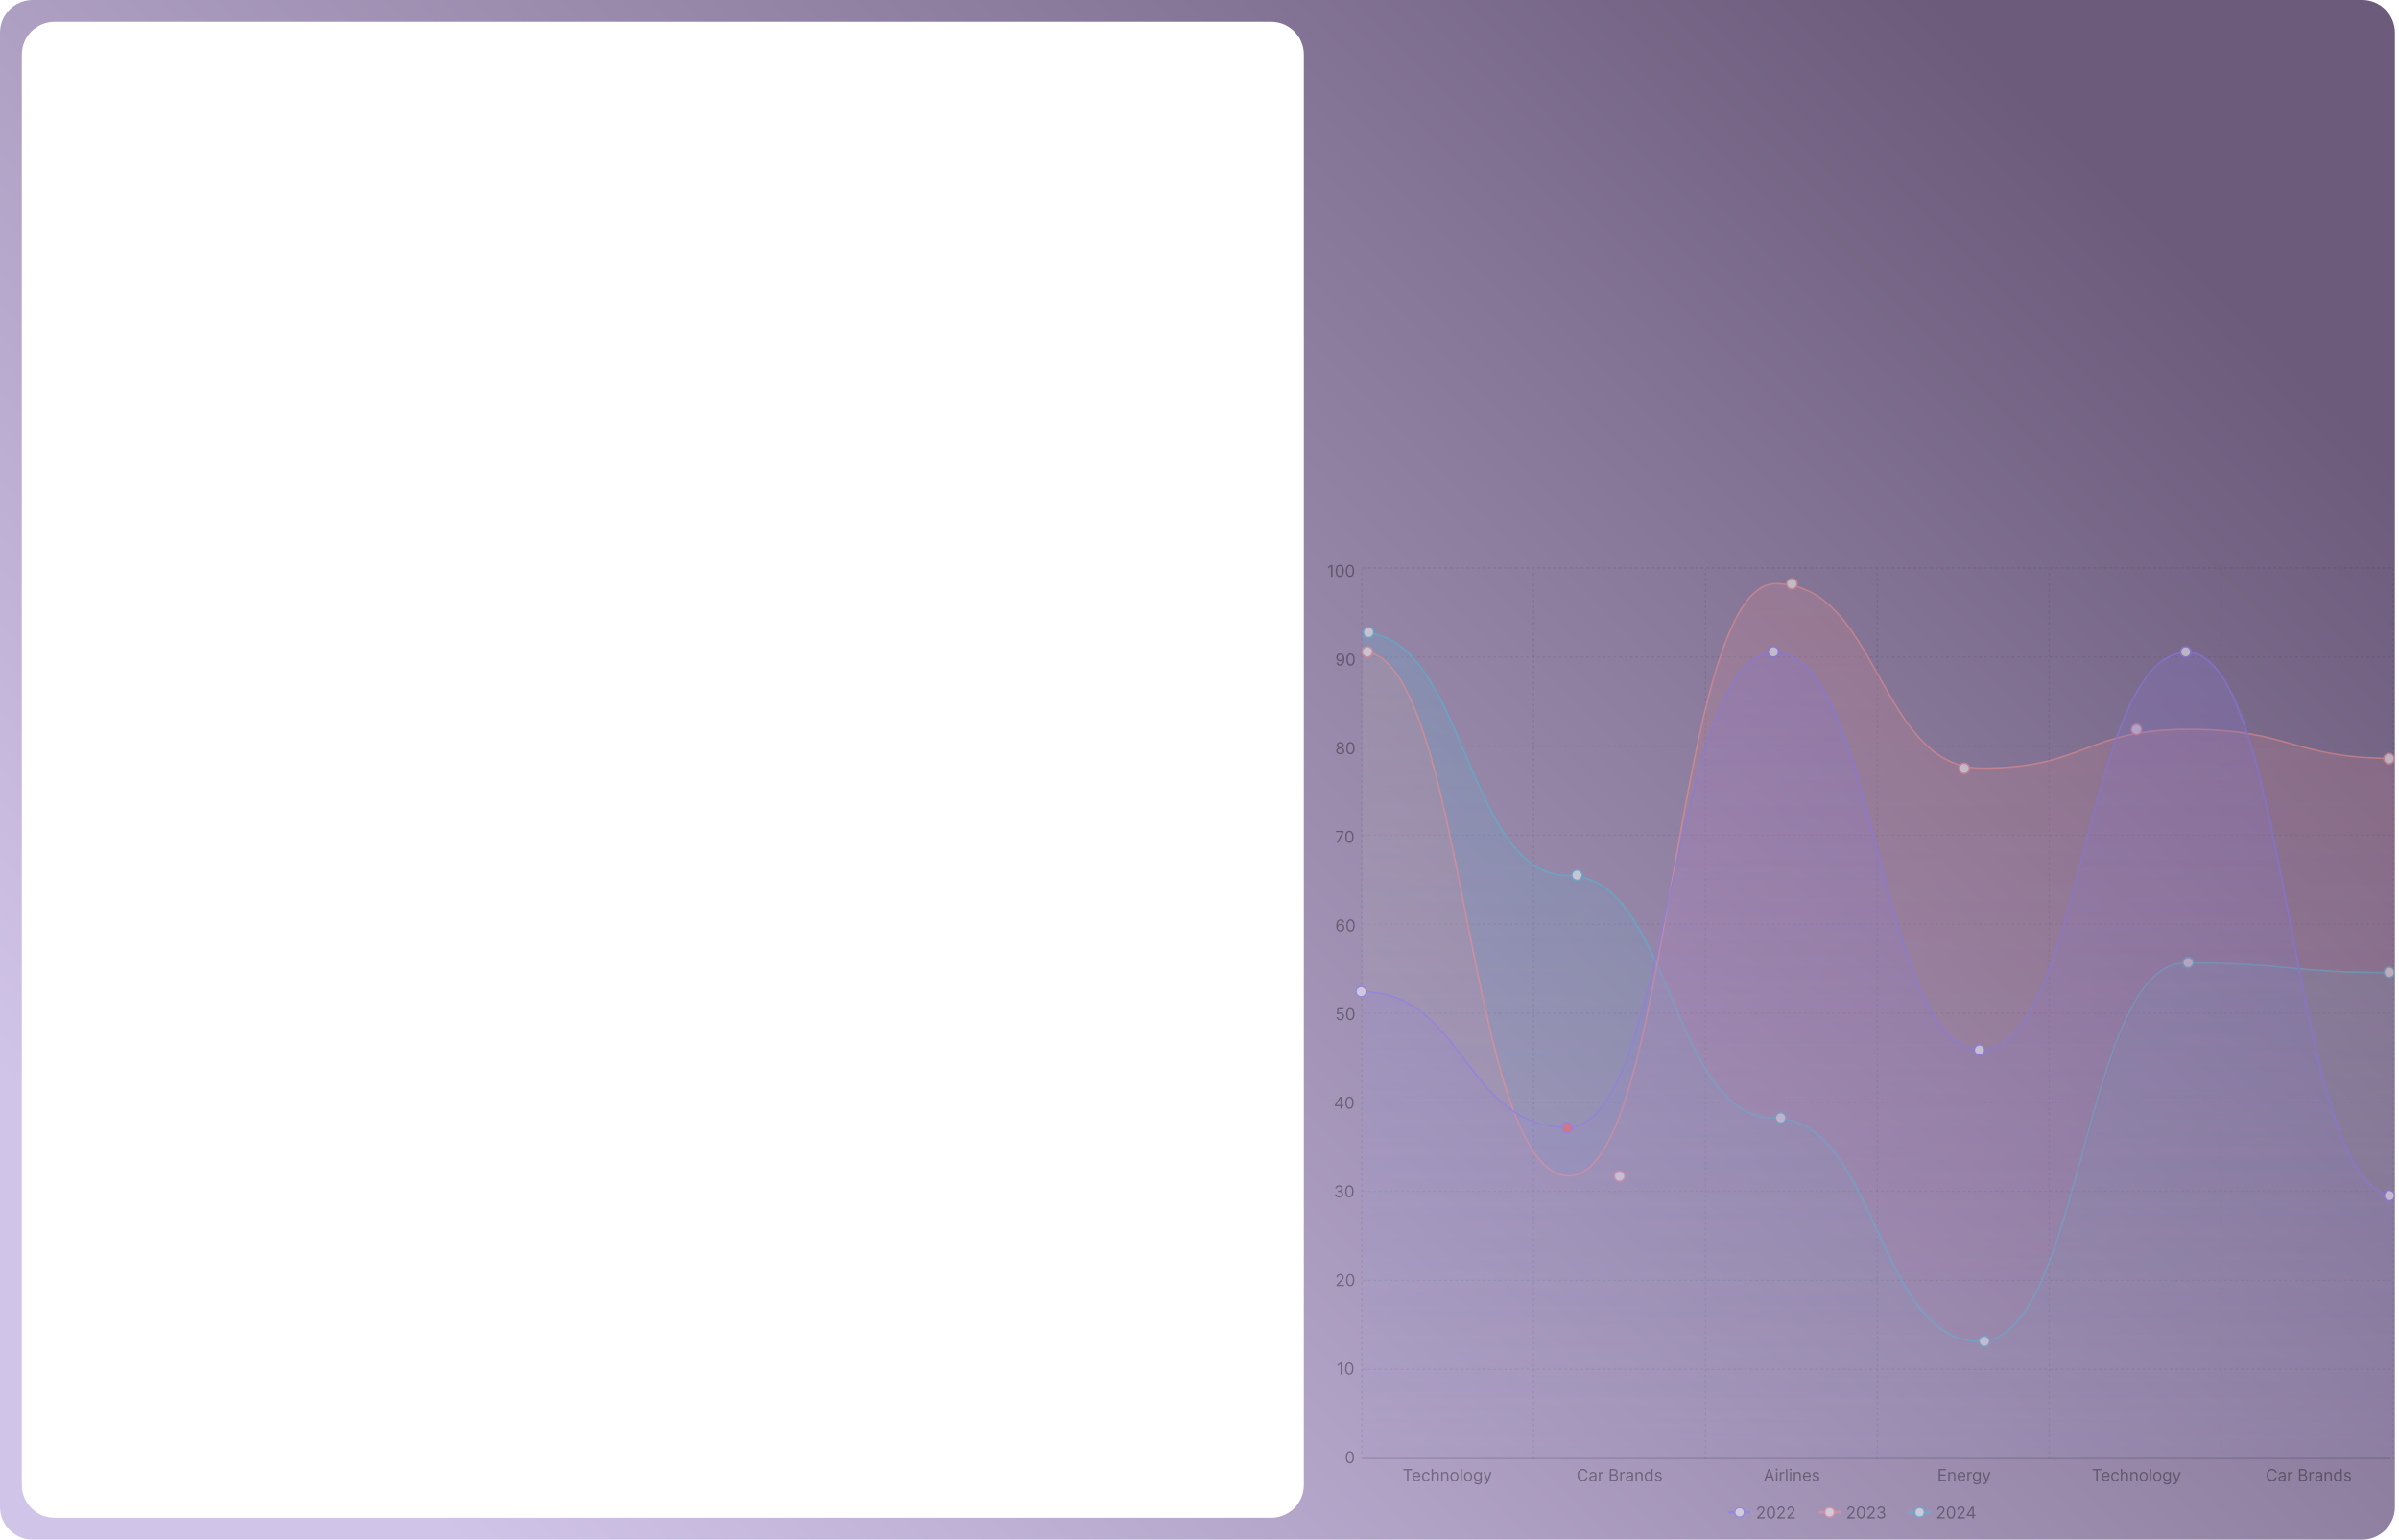 <svg width="1759" height="1129" viewBox="0 0 1759 1129" fill="none" xmlns="http://www.w3.org/2000/svg">
<path fill-rule="evenodd" clip-rule="evenodd" d="M24 0C10.745 0 0 10.745 0 24V1105C0 1118.25 10.745 1129 24 1129H1732C1745.25 1129 1756 1118.25 1756 1105V24C1756 10.745 1745.25 0 1732 0H24ZM40 16C26.745 16 16 26.745 16 40V1089C16 1102.25 26.745 1113 40 1113H932C945.255 1113 956 1102.25 956 1089V40C956 26.745 945.255 16 932 16H40Z" fill="url(#paint0_linear_6079_52068)"/>
<g opacity="0.5">
<g filter="url(#filter0_f_6079_52068)">
<path d="M976.972 414.273V423H975.915V415.381H975.864L973.733 416.795V415.722L975.915 414.273H976.972ZM982.328 423.119C981.686 423.119 981.139 422.945 980.688 422.595C980.236 422.243 979.891 421.733 979.652 421.065C979.413 420.395 979.294 419.585 979.294 418.636C979.294 417.693 979.413 416.888 979.652 416.22C979.893 415.55 980.24 415.038 980.692 414.686C981.146 414.331 981.692 414.153 982.328 414.153C982.964 414.153 983.509 414.331 983.96 414.686C984.415 415.038 984.761 415.55 985 416.22C985.241 416.888 985.362 417.693 985.362 418.636C985.362 419.585 985.243 420.395 985.004 421.065C984.766 421.733 984.42 422.243 983.969 422.595C983.517 422.945 982.97 423.119 982.328 423.119ZM982.328 422.182C982.964 422.182 983.459 421.875 983.811 421.261C984.163 420.648 984.339 419.773 984.339 418.636C984.339 417.881 984.259 417.237 984.097 416.706C983.938 416.175 983.707 415.77 983.406 415.491C983.108 415.213 982.749 415.074 982.328 415.074C981.697 415.074 981.205 415.385 980.849 416.007C980.494 416.626 980.317 417.503 980.317 418.636C980.317 419.392 980.396 420.034 980.555 420.562C980.714 421.091 980.943 421.493 981.241 421.768C981.543 422.044 981.905 422.182 982.328 422.182ZM989.828 423.119C989.186 423.119 988.639 422.945 988.188 422.595C987.736 422.243 987.391 421.733 987.152 421.065C986.913 420.395 986.794 419.585 986.794 418.636C986.794 417.693 986.913 416.888 987.152 416.22C987.393 415.55 987.74 415.038 988.192 414.686C988.646 414.331 989.192 414.153 989.828 414.153C990.464 414.153 991.009 414.331 991.46 414.686C991.915 415.038 992.261 415.55 992.5 416.22C992.741 416.888 992.862 417.693 992.862 418.636C992.862 419.585 992.743 420.395 992.504 421.065C992.266 421.733 991.92 422.243 991.469 422.595C991.017 422.945 990.47 423.119 989.828 423.119ZM989.828 422.182C990.464 422.182 990.959 421.875 991.311 421.261C991.663 420.648 991.839 419.773 991.839 418.636C991.839 417.881 991.759 417.237 991.597 416.706C991.438 416.175 991.207 415.77 990.906 415.491C990.608 415.213 990.249 415.074 989.828 415.074C989.197 415.074 988.705 415.385 988.349 416.007C987.994 416.626 987.817 417.503 987.817 418.636C987.817 419.392 987.896 420.034 988.055 420.562C988.214 421.091 988.443 421.493 988.741 421.768C989.043 422.044 989.405 422.182 989.828 422.182Z" fill="black" fill-opacity="0.7"/>
<path d="M982.682 479.153C983.04 479.156 983.398 479.224 983.756 479.358C984.114 479.491 984.44 479.713 984.736 480.023C985.031 480.33 985.268 480.749 985.447 481.28C985.626 481.811 985.716 482.477 985.716 483.278C985.716 484.054 985.642 484.743 985.494 485.345C985.349 485.945 985.139 486.45 984.864 486.862C984.591 487.274 984.259 487.587 983.866 487.8C983.477 488.013 983.037 488.119 982.545 488.119C982.057 488.119 981.621 488.023 981.237 487.83C980.857 487.634 980.544 487.362 980.3 487.016C980.058 486.666 979.903 486.261 979.835 485.801H980.875C980.969 486.202 981.155 486.533 981.433 486.794C981.714 487.053 982.085 487.182 982.545 487.182C983.219 487.182 983.75 486.888 984.139 486.3C984.531 485.712 984.727 484.881 984.727 483.807H984.659C984.5 484.045 984.311 484.251 984.092 484.425C983.874 484.598 983.631 484.732 983.364 484.825C983.097 484.919 982.813 484.966 982.511 484.966C982.011 484.966 981.553 484.842 981.135 484.595C980.72 484.345 980.388 484.003 980.138 483.568C979.891 483.131 979.767 482.631 979.767 482.068C979.767 481.534 979.886 481.045 980.125 480.602C980.366 480.156 980.705 479.801 981.139 479.537C981.577 479.273 982.091 479.145 982.682 479.153ZM982.682 480.091C982.324 480.091 982.001 480.18 981.714 480.359C981.43 480.536 981.205 480.774 981.037 481.075C980.872 481.374 980.79 481.705 980.79 482.068C980.79 482.432 980.869 482.763 981.028 483.061C981.19 483.357 981.411 483.592 981.689 483.768C981.97 483.942 982.29 484.028 982.648 484.028C982.918 484.028 983.169 483.976 983.402 483.871C983.635 483.763 983.838 483.616 984.011 483.432C984.188 483.244 984.325 483.033 984.425 482.797C984.524 482.558 984.574 482.31 984.574 482.051C984.574 481.71 984.491 481.391 984.327 481.092C984.165 480.794 983.94 480.553 983.653 480.368C983.369 480.183 983.045 480.091 982.682 480.091ZM990.238 488.119C989.596 488.119 989.049 487.945 988.598 487.595C988.146 487.243 987.801 486.733 987.562 486.065C987.324 485.395 987.204 484.585 987.204 483.636C987.204 482.693 987.324 481.888 987.562 481.22C987.804 480.55 988.15 480.038 988.602 479.686C989.056 479.331 989.602 479.153 990.238 479.153C990.875 479.153 991.419 479.331 991.87 479.686C992.325 480.038 992.672 480.55 992.91 481.22C993.152 481.888 993.272 482.693 993.272 483.636C993.272 484.585 993.153 485.395 992.914 486.065C992.676 486.733 992.331 487.243 991.879 487.595C991.427 487.945 990.88 488.119 990.238 488.119ZM990.238 487.182C990.875 487.182 991.369 486.875 991.721 486.261C992.074 485.648 992.25 484.773 992.25 483.636C992.25 482.881 992.169 482.237 992.007 481.706C991.848 481.175 991.618 480.77 991.316 480.491C991.018 480.213 990.659 480.074 990.238 480.074C989.608 480.074 989.115 480.385 988.76 481.007C988.404 481.626 988.227 482.503 988.227 483.636C988.227 484.392 988.306 485.034 988.466 485.562C988.625 486.091 988.853 486.493 989.152 486.768C989.453 487.044 989.815 487.182 990.238 487.182Z" fill="black" fill-opacity="0.7"/>
<path d="M982.699 553.119C982.114 553.119 981.597 553.016 981.148 552.808C980.702 552.598 980.354 552.31 980.104 551.943C979.854 551.574 979.73 551.153 979.733 550.682C979.73 550.312 979.803 549.972 979.95 549.659C980.098 549.344 980.3 549.081 980.555 548.871C980.814 548.658 981.102 548.523 981.42 548.466V548.415C981.003 548.307 980.67 548.072 980.423 547.712C980.176 547.348 980.054 546.935 980.057 546.472C980.054 546.028 980.166 545.632 980.393 545.283C980.621 544.933 980.933 544.658 981.331 544.456C981.732 544.254 982.188 544.153 982.699 544.153C983.205 544.153 983.656 544.254 984.054 544.456C984.452 544.658 984.764 544.933 984.991 545.283C985.222 545.632 985.338 546.028 985.341 546.472C985.338 546.935 985.212 547.348 984.962 547.712C984.714 548.072 984.386 548.307 983.977 548.415V548.466C984.293 548.523 984.577 548.658 984.83 548.871C985.082 549.081 985.284 549.344 985.435 549.659C985.585 549.972 985.662 550.312 985.665 550.682C985.662 551.153 985.534 551.574 985.281 551.943C985.031 552.31 984.683 552.598 984.237 552.808C983.794 553.016 983.281 553.119 982.699 553.119ZM982.699 552.182C983.094 552.182 983.435 552.118 983.722 551.99C984.009 551.862 984.23 551.682 984.386 551.449C984.543 551.216 984.622 550.943 984.625 550.631C984.622 550.301 984.537 550.01 984.369 549.757C984.202 549.504 983.973 549.305 983.683 549.161C983.396 549.016 983.068 548.943 982.699 548.943C982.327 548.943 981.994 549.016 981.702 549.161C981.412 549.305 981.183 549.504 981.016 549.757C980.851 550.01 980.77 550.301 980.773 550.631C980.77 550.943 980.845 551.216 980.999 551.449C981.155 551.682 981.378 551.862 981.668 551.99C981.957 552.118 982.301 552.182 982.699 552.182ZM982.699 548.04C983.011 548.04 983.288 547.977 983.53 547.852C983.774 547.727 983.966 547.553 984.105 547.328C984.244 547.104 984.315 546.841 984.318 546.54C984.315 546.244 984.246 545.987 984.109 545.768C983.973 545.547 983.784 545.376 983.543 545.257C983.301 545.135 983.02 545.074 982.699 545.074C982.372 545.074 982.087 545.135 981.842 545.257C981.598 545.376 981.409 545.547 981.276 545.768C981.142 545.987 981.077 546.244 981.08 546.54C981.077 546.841 981.143 547.104 981.28 547.328C981.419 547.553 981.611 547.727 981.855 547.852C982.099 547.977 982.381 548.04 982.699 548.04ZM990.145 553.119C989.502 553.119 988.956 552.945 988.504 552.595C988.052 552.243 987.707 551.733 987.468 551.065C987.23 550.395 987.11 549.585 987.11 548.636C987.11 547.693 987.23 546.888 987.468 546.22C987.71 545.55 988.056 545.038 988.508 544.686C988.963 544.331 989.508 544.153 990.145 544.153C990.781 544.153 991.325 544.331 991.777 544.686C992.231 545.038 992.578 545.55 992.816 546.22C993.058 546.888 993.179 547.693 993.179 548.636C993.179 549.585 993.059 550.395 992.821 551.065C992.582 551.733 992.237 552.243 991.785 552.595C991.333 552.945 990.787 553.119 990.145 553.119ZM990.145 552.182C990.781 552.182 991.275 551.875 991.627 551.261C991.98 550.648 992.156 549.773 992.156 548.636C992.156 547.881 992.075 547.237 991.913 546.706C991.754 546.175 991.524 545.77 991.223 545.491C990.924 545.213 990.565 545.074 990.145 545.074C989.514 545.074 989.021 545.385 988.666 546.007C988.311 546.626 988.133 547.503 988.133 548.636C988.133 549.392 988.213 550.034 988.372 550.562C988.531 551.091 988.76 551.493 989.058 551.768C989.359 552.044 989.721 552.182 990.145 552.182Z" fill="black" fill-opacity="0.7"/>
<path d="M980.176 618L984.08 610.278V610.21H979.58V609.273H985.17V610.261L981.284 618H980.176ZM989.418 618.119C988.776 618.119 988.229 617.945 987.777 617.595C987.326 617.243 986.98 616.733 986.742 616.065C986.503 615.395 986.384 614.585 986.384 613.636C986.384 612.693 986.503 611.888 986.742 611.22C986.983 610.55 987.33 610.038 987.782 609.686C988.236 609.331 988.782 609.153 989.418 609.153C990.054 609.153 990.598 609.331 991.05 609.686C991.505 610.038 991.851 610.55 992.09 611.22C992.331 611.888 992.452 612.693 992.452 613.636C992.452 614.585 992.333 615.395 992.094 616.065C991.855 616.733 991.51 617.243 991.059 617.595C990.607 617.945 990.06 618.119 989.418 618.119ZM989.418 617.182C990.054 617.182 990.549 616.875 990.901 616.261C991.253 615.648 991.429 614.773 991.429 613.636C991.429 612.881 991.348 612.237 991.186 611.706C991.027 611.175 990.797 610.77 990.496 610.491C990.198 610.213 989.838 610.074 989.418 610.074C988.787 610.074 988.294 610.385 987.939 611.007C987.584 611.626 987.407 612.503 987.407 613.636C987.407 614.392 987.486 615.034 987.645 615.562C987.804 616.091 988.033 616.493 988.331 616.768C988.632 617.044 988.995 617.182 989.418 617.182Z" fill="black" fill-opacity="0.7"/>
<path d="M982.801 683.119C982.443 683.114 982.085 683.045 981.727 682.915C981.369 682.784 981.043 682.564 980.747 682.254C980.452 681.942 980.214 681.52 980.036 680.989C979.857 680.455 979.767 679.784 979.767 678.977C979.767 678.205 979.839 677.52 979.984 676.923C980.129 676.324 980.339 675.82 980.615 675.411C980.891 674.999 981.223 674.686 981.612 674.473C982.004 674.26 982.446 674.153 982.938 674.153C983.426 674.153 983.861 674.251 984.241 674.447C984.625 674.641 984.938 674.911 985.179 675.257C985.42 675.604 985.577 676.003 985.648 676.455H984.608C984.511 676.062 984.324 675.737 984.045 675.479C983.767 675.22 983.398 675.091 982.938 675.091C982.261 675.091 981.729 675.385 981.339 675.973C980.953 676.561 980.759 677.386 980.756 678.449H980.824C980.983 678.207 981.172 678.001 981.391 677.831C981.612 677.658 981.857 677.524 982.124 677.43C982.391 677.337 982.673 677.29 982.972 677.29C983.472 677.29 983.929 677.415 984.344 677.665C984.759 677.912 985.091 678.254 985.341 678.692C985.591 679.126 985.716 679.625 985.716 680.188C985.716 680.727 985.595 681.222 985.354 681.67C985.112 682.116 984.773 682.472 984.335 682.736C983.901 682.997 983.389 683.125 982.801 683.119ZM982.801 682.182C983.159 682.182 983.48 682.092 983.764 681.913C984.051 681.734 984.277 681.494 984.442 681.193C984.609 680.892 984.693 680.557 984.693 680.188C984.693 679.827 984.612 679.499 984.45 679.203C984.291 678.905 984.071 678.668 983.79 678.491C983.511 678.315 983.193 678.227 982.835 678.227C982.565 678.227 982.314 678.281 982.081 678.389C981.848 678.494 981.643 678.639 981.467 678.824C981.294 679.009 981.158 679.22 981.058 679.459C980.959 679.695 980.909 679.943 980.909 680.205C980.909 680.551 980.99 680.875 981.152 681.176C981.317 681.477 981.541 681.72 981.825 681.905C982.112 682.089 982.438 682.182 982.801 682.182ZM990.238 683.119C989.596 683.119 989.049 682.945 988.598 682.595C988.146 682.243 987.801 681.733 987.562 681.065C987.324 680.395 987.204 679.585 987.204 678.636C987.204 677.693 987.324 676.888 987.562 676.22C987.804 675.55 988.15 675.038 988.602 674.686C989.056 674.331 989.602 674.153 990.238 674.153C990.875 674.153 991.419 674.331 991.87 674.686C992.325 675.038 992.672 675.55 992.91 676.22C993.152 676.888 993.272 677.693 993.272 678.636C993.272 679.585 993.153 680.395 992.914 681.065C992.676 681.733 992.331 682.243 991.879 682.595C991.427 682.945 990.88 683.119 990.238 683.119ZM990.238 682.182C990.875 682.182 991.369 681.875 991.721 681.261C992.074 680.648 992.25 679.773 992.25 678.636C992.25 677.881 992.169 677.237 992.007 676.706C991.848 676.175 991.618 675.77 991.316 675.491C991.018 675.213 990.659 675.074 990.238 675.074C989.608 675.074 989.115 675.385 988.76 676.007C988.404 676.626 988.227 677.503 988.227 678.636C988.227 679.392 988.306 680.034 988.466 680.562C988.625 681.091 988.853 681.493 989.152 681.768C989.453 682.044 989.815 682.182 990.238 682.182Z" fill="black" fill-opacity="0.7"/>
<path d="M982.631 748.119C982.131 748.119 981.68 748.02 981.28 747.821C980.879 747.622 980.558 747.349 980.317 747.003C980.075 746.656 979.943 746.261 979.92 745.818H980.943C980.983 746.213 981.162 746.54 981.48 746.798C981.801 747.054 982.185 747.182 982.631 747.182C982.989 747.182 983.307 747.098 983.585 746.93C983.866 746.763 984.087 746.533 984.246 746.24C984.408 745.945 984.489 745.611 984.489 745.239C984.489 744.858 984.405 744.518 984.237 744.22C984.072 743.919 983.845 743.682 983.555 743.509C983.266 743.335 982.935 743.247 982.562 743.244C982.295 743.241 982.021 743.283 981.74 743.368C981.459 743.45 981.227 743.557 981.045 743.688L980.057 743.568L980.585 739.273H985.119V740.21H981.472L981.165 742.784H981.216C981.395 742.642 981.619 742.524 981.889 742.43C982.159 742.337 982.44 742.29 982.733 742.29C983.267 742.29 983.743 742.418 984.161 742.673C984.581 742.926 984.911 743.273 985.149 743.713C985.391 744.153 985.511 744.656 985.511 745.222C985.511 745.778 985.386 746.276 985.136 746.713C984.889 747.148 984.548 747.491 984.114 747.744C983.679 747.994 983.185 748.119 982.631 748.119ZM990.051 748.119C989.409 748.119 988.862 747.945 988.41 747.595C987.958 747.243 987.613 746.733 987.375 746.065C987.136 745.395 987.017 744.585 987.017 743.636C987.017 742.693 987.136 741.888 987.375 741.22C987.616 740.55 987.963 740.038 988.414 739.686C988.869 739.331 989.414 739.153 990.051 739.153C990.687 739.153 991.231 739.331 991.683 739.686C992.137 740.038 992.484 740.55 992.723 741.22C992.964 741.888 993.085 742.693 993.085 743.636C993.085 744.585 992.966 745.395 992.727 746.065C992.488 746.733 992.143 747.243 991.691 747.595C991.24 747.945 990.693 748.119 990.051 748.119ZM990.051 747.182C990.687 747.182 991.181 746.875 991.534 746.261C991.886 745.648 992.062 744.773 992.062 743.636C992.062 742.881 991.981 742.237 991.819 741.706C991.66 741.175 991.43 740.77 991.129 740.491C990.831 740.213 990.471 740.074 990.051 740.074C989.42 740.074 988.927 740.385 988.572 741.007C988.217 741.626 988.039 742.503 988.039 743.636C988.039 744.392 988.119 745.034 988.278 745.562C988.437 746.091 988.666 746.493 988.964 746.768C989.265 747.044 989.627 747.182 990.051 747.182Z" fill="black" fill-opacity="0.7"/>
<path d="M978.699 811.21V810.341L982.534 804.273H983.165V805.619H982.739L979.841 810.205V810.273H985.006V811.21H978.699ZM982.807 813V810.946V810.541V804.273H983.812V813H982.807ZM989.449 813.119C988.807 813.119 988.26 812.945 987.809 812.595C987.357 812.243 987.012 811.733 986.773 811.065C986.534 810.395 986.415 809.585 986.415 808.636C986.415 807.693 986.534 806.888 986.773 806.22C987.015 805.55 987.361 805.038 987.813 804.686C988.267 804.331 988.813 804.153 989.449 804.153C990.086 804.153 990.63 804.331 991.081 804.686C991.536 805.038 991.882 805.55 992.121 806.22C992.363 806.888 992.483 807.693 992.483 808.636C992.483 809.585 992.364 810.395 992.125 811.065C991.887 811.733 991.542 812.243 991.09 812.595C990.638 812.945 990.091 813.119 989.449 813.119ZM989.449 812.182C990.086 812.182 990.58 811.875 990.932 811.261C991.284 810.648 991.461 809.773 991.461 808.636C991.461 807.881 991.38 807.237 991.218 806.706C991.059 806.175 990.828 805.77 990.527 805.491C990.229 805.213 989.87 805.074 989.449 805.074C988.819 805.074 988.326 805.385 987.971 806.007C987.615 806.626 987.438 807.503 987.438 808.636C987.438 809.392 987.517 810.034 987.676 810.562C987.836 811.091 988.064 811.493 988.363 811.768C988.664 812.044 989.026 812.182 989.449 812.182Z" fill="black" fill-opacity="0.7"/>
<path d="M981.852 878.119C981.29 878.119 980.788 878.023 980.348 877.83C979.911 877.636 979.563 877.368 979.304 877.024C979.048 876.678 978.909 876.276 978.886 875.818H979.96C979.983 876.099 980.08 876.342 980.25 876.547C980.42 876.749 980.643 876.905 980.919 877.016C981.195 877.126 981.5 877.182 981.835 877.182C982.21 877.182 982.543 877.116 982.832 876.986C983.122 876.855 983.349 876.673 983.514 876.44C983.679 876.207 983.761 875.938 983.761 875.631C983.761 875.31 983.682 875.027 983.523 874.783C983.364 874.536 983.131 874.342 982.824 874.203C982.517 874.064 982.142 873.994 981.699 873.994H981V873.057H981.699C982.045 873.057 982.349 872.994 982.611 872.869C982.875 872.744 983.081 872.568 983.229 872.341C983.379 872.114 983.455 871.847 983.455 871.54C983.455 871.244 983.389 870.987 983.259 870.768C983.128 870.55 982.943 870.379 982.705 870.257C982.469 870.135 982.19 870.074 981.869 870.074C981.568 870.074 981.284 870.129 981.017 870.24C980.753 870.348 980.537 870.506 980.369 870.713C980.202 870.918 980.111 871.165 980.097 871.455H979.074C979.091 870.997 979.229 870.597 979.487 870.253C979.746 869.906 980.084 869.636 980.501 869.443C980.922 869.25 981.384 869.153 981.886 869.153C982.426 869.153 982.889 869.263 983.276 869.482C983.662 869.697 983.959 869.983 984.166 870.338C984.374 870.693 984.477 871.077 984.477 871.489C984.477 871.98 984.348 872.399 984.089 872.746C983.834 873.092 983.486 873.332 983.045 873.466V873.534C983.597 873.625 984.027 873.859 984.337 874.237C984.646 874.612 984.801 875.077 984.801 875.631C984.801 876.105 984.672 876.531 984.413 876.909C984.158 877.284 983.808 877.58 983.365 877.795C982.922 878.011 982.418 878.119 981.852 878.119ZM989.391 878.119C988.749 878.119 988.202 877.945 987.75 877.595C987.298 877.243 986.953 876.733 986.714 876.065C986.476 875.395 986.357 874.585 986.357 873.636C986.357 872.693 986.476 871.888 986.714 871.22C986.956 870.55 987.303 870.038 987.754 869.686C988.209 869.331 988.754 869.153 989.391 869.153C990.027 869.153 990.571 869.331 991.023 869.686C991.477 870.038 991.824 870.55 992.062 871.22C992.304 871.888 992.425 872.693 992.425 873.636C992.425 874.585 992.305 875.395 992.067 876.065C991.828 876.733 991.483 877.243 991.031 877.595C990.58 877.945 990.033 878.119 989.391 878.119ZM989.391 877.182C990.027 877.182 990.521 876.875 990.874 876.261C991.226 875.648 991.402 874.773 991.402 873.636C991.402 872.881 991.321 872.237 991.159 871.706C991 871.175 990.77 870.77 990.469 870.491C990.17 870.213 989.811 870.074 989.391 870.074C988.76 870.074 988.267 870.385 987.912 871.007C987.557 871.626 987.379 872.503 987.379 873.636C987.379 874.392 987.459 875.034 987.618 875.562C987.777 876.091 988.006 876.493 988.304 876.768C988.605 877.044 988.967 877.182 989.391 877.182Z" fill="black" fill-opacity="0.7"/>
<path d="M979.903 943V942.233L982.784 939.08C983.122 938.71 983.401 938.389 983.619 938.116C983.838 937.841 984 937.582 984.105 937.341C984.213 937.097 984.267 936.841 984.267 936.574C984.267 936.267 984.193 936.001 984.045 935.777C983.901 935.553 983.702 935.379 983.449 935.257C983.196 935.135 982.912 935.074 982.597 935.074C982.261 935.074 981.969 935.143 981.719 935.283C981.472 935.419 981.28 935.611 981.143 935.858C981.01 936.105 980.943 936.395 980.943 936.727H979.938C979.938 936.216 980.055 935.767 980.291 935.381C980.527 934.994 980.848 934.693 981.254 934.477C981.663 934.261 982.122 934.153 982.631 934.153C983.142 934.153 983.595 934.261 983.99 934.477C984.385 934.693 984.695 934.984 984.919 935.351C985.143 935.717 985.256 936.125 985.256 936.574C985.256 936.895 985.197 937.209 985.081 937.516C984.967 937.82 984.768 938.159 984.484 938.534C984.203 938.906 983.812 939.361 983.312 939.898L981.352 941.994V942.062H985.409V943H979.903ZM990.016 943.119C989.374 943.119 988.827 942.945 988.375 942.595C987.923 942.243 987.578 941.733 987.339 941.065C987.101 940.395 986.982 939.585 986.982 938.636C986.982 937.693 987.101 936.888 987.339 936.22C987.581 935.55 987.928 935.038 988.379 934.686C988.834 934.331 989.379 934.153 990.016 934.153C990.652 934.153 991.196 934.331 991.648 934.686C992.102 935.038 992.449 935.55 992.688 936.22C992.929 936.888 993.05 937.693 993.05 938.636C993.05 939.585 992.93 940.395 992.692 941.065C992.453 941.733 992.108 942.243 991.656 942.595C991.205 942.945 990.658 943.119 990.016 943.119ZM990.016 942.182C990.652 942.182 991.146 941.875 991.499 941.261C991.851 940.648 992.027 939.773 992.027 938.636C992.027 937.881 991.946 937.237 991.784 936.706C991.625 936.175 991.395 935.77 991.094 935.491C990.795 935.213 990.436 935.074 990.016 935.074C989.385 935.074 988.892 935.385 988.537 936.007C988.182 936.626 988.004 937.503 988.004 938.636C988.004 939.392 988.084 940.034 988.243 940.562C988.402 941.091 988.631 941.493 988.929 941.768C989.23 942.044 989.592 942.182 990.016 942.182Z" fill="black" fill-opacity="0.7"/>
<path d="M983.972 999.273V1008H982.915V1000.38H982.864L980.733 1001.8V1000.72L982.915 999.273H983.972ZM989.328 1008.12C988.686 1008.12 988.139 1007.94 987.688 1007.6C987.236 1007.24 986.891 1006.73 986.652 1006.07C986.413 1005.39 986.294 1004.59 986.294 1003.64C986.294 1002.69 986.413 1001.89 986.652 1001.22C986.893 1000.55 987.24 1000.04 987.692 999.686C988.146 999.331 988.692 999.153 989.328 999.153C989.964 999.153 990.509 999.331 990.96 999.686C991.415 1000.04 991.761 1000.55 992 1001.22C992.241 1001.89 992.362 1002.69 992.362 1003.64C992.362 1004.59 992.243 1005.39 992.004 1006.07C991.766 1006.73 991.42 1007.24 990.969 1007.6C990.517 1007.94 989.97 1008.12 989.328 1008.12ZM989.328 1007.18C989.964 1007.18 990.459 1006.87 990.811 1006.26C991.163 1005.65 991.339 1004.77 991.339 1003.64C991.339 1002.88 991.259 1002.24 991.097 1001.71C990.938 1001.17 990.707 1000.77 990.406 1000.49C990.108 1000.21 989.749 1000.07 989.328 1000.07C988.697 1000.07 988.205 1000.38 987.849 1001.01C987.494 1001.63 987.317 1002.5 987.317 1003.64C987.317 1004.39 987.396 1005.03 987.555 1005.56C987.714 1006.09 987.943 1006.49 988.241 1006.77C988.543 1007.04 988.905 1007.18 989.328 1007.18Z" fill="black" fill-opacity="0.7"/>
<path d="M989.75 1073.12C989.108 1073.12 988.561 1072.94 988.109 1072.6C987.658 1072.24 987.313 1071.73 987.074 1071.07C986.835 1070.39 986.716 1069.59 986.716 1068.64C986.716 1067.69 986.835 1066.89 987.074 1066.22C987.315 1065.55 987.662 1065.04 988.114 1064.69C988.568 1064.33 989.114 1064.15 989.75 1064.15C990.386 1064.15 990.93 1064.33 991.382 1064.69C991.837 1065.04 992.183 1065.55 992.422 1066.22C992.663 1066.89 992.784 1067.69 992.784 1068.64C992.784 1069.59 992.665 1070.39 992.426 1071.07C992.188 1071.73 991.842 1072.24 991.391 1072.6C990.939 1072.94 990.392 1073.12 989.75 1073.12ZM989.75 1072.18C990.386 1072.18 990.881 1071.87 991.233 1071.26C991.585 1070.65 991.761 1069.77 991.761 1068.64C991.761 1067.88 991.68 1067.24 991.518 1066.71C991.359 1066.17 991.129 1065.77 990.828 1065.49C990.53 1065.21 990.17 1065.07 989.75 1065.07C989.119 1065.07 988.626 1065.38 988.271 1066.01C987.916 1066.63 987.739 1067.5 987.739 1068.64C987.739 1069.39 987.818 1070.03 987.977 1070.56C988.136 1071.09 988.365 1071.49 988.663 1071.77C988.964 1072.04 989.327 1072.18 989.75 1072.18Z" fill="black" fill-opacity="0.7"/>
<line x1="999" y1="416.5" x2="1755" y2="416.5" stroke="#00001A" stroke-opacity="0.15" stroke-dasharray="2"/>
<line x1="999" y1="481.8" x2="1755" y2="481.8" stroke="#00001A" stroke-opacity="0.15" stroke-dasharray="2"/>
<line x1="999" y1="547.1" x2="1755" y2="547.1" stroke="#00001A" stroke-opacity="0.15" stroke-dasharray="2"/>
<line x1="999" y1="612.4" x2="1755" y2="612.4" stroke="#00001A" stroke-opacity="0.15" stroke-dasharray="2"/>
<line x1="999" y1="677.7" x2="1755" y2="677.7" stroke="#00001A" stroke-opacity="0.15" stroke-dasharray="2"/>
<line x1="999" y1="743" x2="1755" y2="743" stroke="#00001A" stroke-opacity="0.15" stroke-dasharray="2"/>
<line x1="999" y1="808.3" x2="1755" y2="808.3" stroke="#00001A" stroke-opacity="0.15" stroke-dasharray="2"/>
<line x1="999" y1="873.6" x2="1755" y2="873.6" stroke="#00001A" stroke-opacity="0.15" stroke-dasharray="2"/>
<line x1="999" y1="938.9" x2="1755" y2="938.9" stroke="#00001A" stroke-opacity="0.15" stroke-dasharray="2"/>
<line x1="999" y1="1004.2" x2="1755" y2="1004.2" stroke="#00001A" stroke-opacity="0.15" stroke-dasharray="2"/>
<line x1="999" y1="1069.5" x2="1753" y2="1069.5" stroke="#00001A" stroke-opacity="0.3"/>
<line x1="998.5" y1="1070" x2="998.5" y2="417" stroke="#00001A" stroke-opacity="0.15" stroke-dasharray="2"/>
<line x1="1124.5" y1="1070" x2="1124.5" y2="417" stroke="#00001A" stroke-opacity="0.15" stroke-dasharray="2"/>
<line x1="1250.5" y1="1070" x2="1250.5" y2="417" stroke="#00001A" stroke-opacity="0.15" stroke-dasharray="2"/>
<line x1="1376.5" y1="1070" x2="1376.5" y2="417" stroke="#00001A" stroke-opacity="0.15" stroke-dasharray="2"/>
<line x1="1502.5" y1="1070" x2="1502.5" y2="417" stroke="#00001A" stroke-opacity="0.15" stroke-dasharray="2"/>
<line x1="1628.5" y1="1070" x2="1628.5" y2="417" stroke="#00001A" stroke-opacity="0.15" stroke-dasharray="2"/>
<line x1="1754.5" y1="1070" x2="1754.5" y2="417" stroke="#00001A" stroke-opacity="0.15" stroke-dasharray="2"/>
<path d="M1150.4 642.034C1074.7 642.034 1074.7 464.131 999 464.131V1069H1756V713.195C1680.3 713.195 1680.3 706.079 1604.6 706.079C1528.9 706.079 1528.9 983.607 1453.2 983.607C1377.5 983.607 1377.5 819.936 1301.8 819.936C1226.1 819.936 1226.1 642.034 1150.4 642.034Z" fill="url(#paint1_linear_6079_52068)"/>
<path d="M998.921 464.131C1074.37 464.131 1074.37 642.06 1149.82 642.06C1225.26 642.06 1225.26 819.989 1300.71 819.989C1376.16 819.989 1376.16 983.684 1451.61 983.684C1527.06 983.684 1527.06 706.115 1602.5 706.115C1677.95 706.115 1677.95 713.232 1753.4 713.232M1753.4 713.232V713.232Z" stroke="#3CC3DF" stroke-width="1.094"/>
<circle cx="1156.29" cy="641.763" r="3.828" fill="white" stroke="#3CC3DF" stroke-width="1.094"/>
<circle cx="1305.65" cy="819.778" r="3.828" fill="white" stroke="#3CC3DF" stroke-width="1.094"/>
<circle cx="1455" cy="983.552" r="3.828" fill="white" stroke="#3CC3DF" stroke-width="1.094"/>
<circle cx="1604.36" cy="705.849" r="3.828" fill="white" stroke="#3CC3DF" stroke-width="1.094"/>
<circle cx="1751.84" cy="712.969" r="3.828" fill="white" stroke="#3CC3DF" stroke-width="1.094"/>
<circle cx="1003.47" cy="463.748" r="3.828" fill="white" stroke="#3CC3DF" stroke-width="1.094"/>
<path d="M1150.4 862.467C1074.7 862.467 1074.7 477.889 999.001 477.889V1069H1756V556.229C1680.3 556.229 1680.3 534.863 1604.6 534.863C1528.9 534.863 1528.9 563.351 1453.2 563.351C1377.5 563.351 1377.5 428.036 1301.8 428.036C1226.1 428.036 1226.1 862.467 1150.4 862.467Z" fill="url(#paint2_linear_6079_52068)"/>
<path d="M999.001 477.867C1074.7 477.867 1074.7 862.273 1150.4 862.273C1226.1 862.273 1226.1 428.036 1301.8 428.036C1377.5 428.036 1377.5 563.29 1453.2 563.29C1528.9 563.29 1528.9 534.816 1604.6 534.816C1680.3 534.816 1680.3 556.172 1756 556.172M1756 556.172V556.172Z" stroke="#FF928A" stroke-width="1.094"/>
<circle cx="1002.61" cy="477.989" r="3.828" fill="white" stroke="#FF928A" stroke-width="1.094"/>
<circle cx="1187.5" cy="862.503" r="3.828" fill="white" stroke="#FF928A" stroke-width="1.094"/>
<circle cx="1313.83" cy="428.146" r="3.828" fill="white" stroke="#FF928A" stroke-width="1.094"/>
<circle cx="1440.17" cy="563.437" r="3.828" fill="white" stroke="#FF928A" stroke-width="1.094"/>
<circle cx="1566.5" cy="534.955" r="3.828" fill="white" stroke="#FF928A" stroke-width="1.094"/>
<circle cx="1751.72" cy="556.316" r="3.828" fill="white" stroke="#FF928A" stroke-width="1.094"/>
<path d="M1150.4 827.047C1074.7 827.047 1074.7 727.42 999 727.42V1069H1756V876.861C1680.3 876.861 1680.3 478.351 1604.6 478.351C1528.9 478.351 1528.9 770.117 1453.2 770.117C1377.5 770.117 1377.5 478.351 1301.8 478.351C1226.1 478.351 1226.1 827.047 1150.4 827.047Z" fill="url(#paint3_linear_6079_52068)"/>
<path d="M998 727.189C1073.7 727.189 1073.7 826.724 1149.4 826.724C1225.1 826.724 1225.1 478.351 1300.8 478.351C1376.5 478.351 1376.5 769.847 1452.2 769.847C1527.9 769.847 1527.9 478.351 1603.6 478.351C1679.3 478.351 1679.3 876.492 1755 876.492M1755 876.492V876.492Z" stroke="#8979FF" stroke-width="1.094"/>
<circle cx="998" cy="727.211" r="3.828" fill="white" stroke="#8979FF" stroke-width="1.094"/>
<circle cx="1149.14" cy="826.9" r="3.828" fill="#FF5E5E" stroke="#8979FF" stroke-width="1.094"/>
<circle cx="1300.28" cy="477.989" r="3.828" fill="white" stroke="#8979FF" stroke-width="1.094"/>
<circle cx="1451.42" cy="769.935" r="3.828" fill="white" stroke="#8979FF" stroke-width="1.094"/>
<circle cx="1602.56" cy="477.989" r="3.828" fill="white" stroke="#8979FF" stroke-width="1.094"/>
<circle cx="1752" cy="876.744" r="3.828" fill="white" stroke="#8979FF" stroke-width="1.094"/>
<path d="M1028.89 1078.21V1077.27H1035.44V1078.21H1032.69V1086H1031.64V1078.21H1028.89ZM1038.73 1086.14C1038.1 1086.14 1037.55 1086 1037.1 1085.72C1036.64 1085.44 1036.29 1085.05 1036.04 1084.54C1035.8 1084.04 1035.68 1083.45 1035.68 1082.78C1035.68 1082.11 1035.8 1081.52 1036.04 1081.01C1036.29 1080.49 1036.63 1080.09 1037.07 1079.8C1037.52 1079.51 1038.03 1079.37 1038.63 1079.37C1038.97 1079.37 1039.3 1079.43 1039.64 1079.54C1039.97 1079.65 1040.27 1079.84 1040.54 1080.09C1040.82 1080.35 1041.03 1080.68 1041.2 1081.1C1041.36 1081.52 1041.44 1082.03 1041.44 1082.64V1083.07H1036.39V1082.2H1040.42C1040.42 1081.83 1040.34 1081.5 1040.19 1081.21C1040.05 1080.92 1039.84 1080.69 1039.57 1080.52C1039.3 1080.36 1038.99 1080.27 1038.63 1080.27C1038.23 1080.27 1037.88 1080.37 1037.59 1080.57C1037.3 1080.77 1037.07 1081.02 1036.92 1081.34C1036.76 1081.65 1036.68 1081.99 1036.68 1082.35V1082.93C1036.68 1083.43 1036.77 1083.85 1036.94 1084.19C1037.11 1084.53 1037.35 1084.79 1037.66 1084.97C1037.97 1085.14 1038.32 1085.23 1038.73 1085.23C1038.99 1085.23 1039.23 1085.2 1039.44 1085.12C1039.66 1085.05 1039.85 1084.93 1040 1084.78C1040.16 1084.63 1040.28 1084.44 1040.36 1084.21L1041.34 1084.48C1041.23 1084.81 1041.06 1085.1 1040.82 1085.35C1040.58 1085.6 1040.28 1085.79 1039.93 1085.93C1039.57 1086.07 1039.17 1086.14 1038.73 1086.14ZM1045.63 1086.14C1045.01 1086.14 1044.49 1085.99 1044.04 1085.7C1043.6 1085.41 1043.26 1085.01 1043.02 1084.5C1042.78 1084 1042.66 1083.41 1042.66 1082.76C1042.66 1082.1 1042.78 1081.51 1043.03 1081C1043.27 1080.49 1043.62 1080.09 1044.06 1079.8C1044.5 1079.51 1045.02 1079.37 1045.61 1079.37C1046.07 1079.37 1046.49 1079.45 1046.85 1079.62C1047.22 1079.8 1047.53 1080.03 1047.76 1080.34C1048 1080.65 1048.14 1081.01 1048.2 1081.41H1047.2C1047.12 1081.12 1046.95 1080.85 1046.68 1080.62C1046.42 1080.39 1046.07 1080.27 1045.63 1080.27C1045.24 1080.27 1044.89 1080.37 1044.6 1080.58C1044.3 1080.78 1044.07 1081.07 1043.91 1081.44C1043.75 1081.8 1043.67 1082.23 1043.67 1082.73C1043.67 1083.23 1043.75 1083.67 1043.91 1084.05C1044.07 1084.42 1044.29 1084.71 1044.59 1084.92C1044.88 1085.13 1045.23 1085.23 1045.63 1085.23C1045.89 1085.23 1046.13 1085.19 1046.34 1085.1C1046.55 1085.01 1046.73 1084.88 1046.88 1084.7C1047.03 1084.53 1047.13 1084.33 1047.2 1084.09H1048.2C1048.14 1084.48 1048 1084.83 1047.78 1085.13C1047.56 1085.44 1047.26 1085.69 1046.9 1085.87C1046.53 1086.05 1046.11 1086.14 1045.63 1086.14ZM1050.68 1082.06V1086H1049.67V1077.27H1050.68V1080.48H1050.76C1050.92 1080.14 1051.15 1079.87 1051.45 1079.67C1051.76 1079.47 1052.17 1079.37 1052.69 1079.37C1053.13 1079.37 1053.52 1079.46 1053.86 1079.64C1054.2 1079.81 1054.46 1080.09 1054.64 1080.45C1054.83 1080.82 1054.92 1081.28 1054.92 1081.84V1086H1053.92V1081.91C1053.92 1081.39 1053.78 1080.99 1053.51 1080.7C1053.24 1080.42 1052.87 1080.27 1052.4 1080.27C1052.07 1080.27 1051.77 1080.34 1051.51 1080.48C1051.25 1080.62 1051.05 1080.82 1050.9 1081.09C1050.75 1081.36 1050.68 1081.68 1050.68 1082.06ZM1057.77 1082.06V1086H1056.76V1079.45H1057.73V1080.48H1057.82C1057.97 1080.14 1058.2 1079.88 1058.52 1079.68C1058.83 1079.47 1059.23 1079.37 1059.73 1079.37C1060.17 1079.37 1060.56 1079.46 1060.89 1079.64C1061.22 1079.82 1061.48 1080.09 1061.67 1080.46C1061.85 1080.82 1061.94 1081.28 1061.94 1081.84V1086H1060.94V1081.91C1060.94 1081.39 1060.8 1080.99 1060.54 1080.71C1060.27 1080.42 1059.9 1080.27 1059.44 1080.27C1059.12 1080.27 1058.83 1080.34 1058.58 1080.48C1058.33 1080.62 1058.13 1080.82 1057.98 1081.09C1057.84 1081.36 1057.77 1081.68 1057.77 1082.06ZM1066.44 1086.14C1065.85 1086.14 1065.33 1086 1064.88 1085.71C1064.44 1085.43 1064.09 1085.04 1063.84 1084.53C1063.6 1084.03 1063.47 1083.44 1063.47 1082.76C1063.47 1082.08 1063.6 1081.48 1063.84 1080.98C1064.09 1080.47 1064.44 1080.07 1064.88 1079.79C1065.33 1079.51 1065.85 1079.37 1066.44 1079.37C1067.03 1079.37 1067.55 1079.51 1067.99 1079.79C1068.44 1080.07 1068.78 1080.47 1069.03 1080.98C1069.28 1081.48 1069.41 1082.08 1069.41 1082.76C1069.41 1083.44 1069.28 1084.03 1069.03 1084.53C1068.78 1085.04 1068.44 1085.43 1067.99 1085.71C1067.55 1086 1067.03 1086.14 1066.44 1086.14ZM1066.44 1085.23C1066.89 1085.23 1067.26 1085.12 1067.55 1084.89C1067.84 1084.66 1068.05 1084.36 1068.19 1083.98C1068.33 1083.61 1068.4 1083.2 1068.4 1082.76C1068.4 1082.32 1068.33 1081.92 1068.19 1081.54C1068.05 1081.16 1067.84 1080.86 1067.55 1080.62C1067.26 1080.39 1066.89 1080.27 1066.44 1080.27C1065.99 1080.27 1065.62 1080.39 1065.33 1080.62C1065.04 1080.86 1064.83 1081.16 1064.69 1081.54C1064.55 1081.92 1064.48 1082.32 1064.48 1082.76C1064.48 1083.2 1064.55 1083.61 1064.69 1083.98C1064.83 1084.36 1065.04 1084.66 1065.33 1084.89C1065.62 1085.12 1065.99 1085.23 1066.44 1085.23ZM1071.95 1077.27V1086H1070.94V1077.27H1071.95ZM1076.45 1086.14C1075.86 1086.14 1075.34 1086 1074.89 1085.71C1074.45 1085.43 1074.1 1085.04 1073.85 1084.53C1073.61 1084.03 1073.48 1083.44 1073.48 1082.76C1073.48 1082.08 1073.61 1081.48 1073.85 1080.98C1074.1 1080.47 1074.45 1080.07 1074.89 1079.79C1075.34 1079.51 1075.86 1079.37 1076.45 1079.37C1077.04 1079.37 1077.56 1079.51 1078 1079.79C1078.44 1080.07 1078.79 1080.47 1079.04 1080.98C1079.29 1081.48 1079.41 1082.08 1079.41 1082.76C1079.41 1083.44 1079.29 1084.03 1079.04 1084.53C1078.79 1085.04 1078.44 1085.43 1078 1085.71C1077.56 1086 1077.04 1086.14 1076.45 1086.14ZM1076.45 1085.23C1076.9 1085.23 1077.27 1085.12 1077.56 1084.89C1077.85 1084.66 1078.06 1084.36 1078.2 1083.98C1078.34 1083.61 1078.41 1083.2 1078.41 1082.76C1078.41 1082.32 1078.34 1081.92 1078.2 1081.54C1078.06 1081.16 1077.85 1080.86 1077.56 1080.62C1077.27 1080.39 1076.9 1080.27 1076.45 1080.27C1076 1080.27 1075.63 1080.39 1075.34 1080.62C1075.05 1080.86 1074.84 1081.16 1074.7 1081.54C1074.56 1081.92 1074.49 1082.32 1074.49 1082.76C1074.49 1083.2 1074.56 1083.61 1074.7 1083.98C1074.84 1084.36 1075.05 1084.66 1075.34 1084.89C1075.63 1085.12 1076 1085.23 1076.45 1085.23ZM1083.59 1088.59C1083.1 1088.59 1082.69 1088.53 1082.34 1088.4C1081.99 1088.28 1081.7 1088.12 1081.46 1087.92C1081.23 1087.72 1081.05 1087.51 1080.91 1087.28L1081.72 1086.72C1081.81 1086.84 1081.92 1086.97 1082.06 1087.12C1082.2 1087.28 1082.39 1087.42 1082.63 1087.53C1082.88 1087.65 1083.2 1087.7 1083.59 1087.7C1084.12 1087.7 1084.55 1087.58 1084.9 1087.32C1085.24 1087.07 1085.41 1086.66 1085.41 1086.12V1084.79H1085.33C1085.26 1084.91 1085.15 1085.06 1085.01 1085.23C1084.88 1085.41 1084.69 1085.56 1084.43 1085.7C1084.18 1085.83 1083.85 1085.9 1083.42 1085.9C1082.89 1085.9 1082.42 1085.77 1082 1085.52C1081.58 1085.27 1081.25 1084.91 1081 1084.43C1080.76 1083.95 1080.64 1083.37 1080.64 1082.69C1080.64 1082.02 1080.76 1081.44 1081 1080.94C1081.23 1080.44 1081.56 1080.06 1081.98 1079.78C1082.4 1079.51 1082.89 1079.37 1083.44 1079.37C1083.86 1079.37 1084.2 1079.44 1084.45 1079.58C1084.7 1079.72 1084.9 1079.88 1085.03 1080.06C1085.17 1080.24 1085.27 1080.38 1085.35 1080.49H1085.45V1079.45H1086.42V1086.19C1086.42 1086.75 1086.29 1087.21 1086.04 1087.56C1085.78 1087.91 1085.44 1088.17 1085.01 1088.34C1084.59 1088.51 1084.11 1088.59 1083.59 1088.59ZM1083.56 1084.99C1083.96 1084.99 1084.3 1084.9 1084.58 1084.72C1084.86 1084.53 1085.07 1084.27 1085.21 1083.92C1085.36 1083.57 1085.43 1083.16 1085.43 1082.68C1085.43 1082.2 1085.36 1081.79 1085.22 1081.43C1085.08 1081.07 1084.87 1080.78 1084.59 1080.58C1084.31 1080.37 1083.97 1080.27 1083.56 1080.27C1083.13 1080.27 1082.78 1080.38 1082.49 1080.6C1082.21 1080.81 1082 1081.1 1081.86 1081.47C1081.72 1081.83 1081.65 1082.23 1081.65 1082.68C1081.65 1083.13 1081.72 1083.53 1081.86 1083.88C1082.01 1084.23 1082.22 1084.5 1082.5 1084.7C1082.78 1084.9 1083.14 1084.99 1083.56 1084.99ZM1088.91 1088.45C1088.74 1088.45 1088.59 1088.44 1088.45 1088.41C1088.32 1088.39 1088.23 1088.36 1088.18 1088.34L1088.43 1087.45C1088.68 1087.51 1088.89 1087.53 1089.08 1087.52C1089.27 1087.5 1089.43 1087.42 1089.58 1087.27C1089.73 1087.12 1089.86 1086.88 1089.98 1086.55L1090.17 1086.03L1087.75 1079.45H1088.84L1090.65 1084.67H1090.72L1092.52 1079.45H1093.61L1090.83 1086.95C1090.71 1087.29 1090.55 1087.57 1090.37 1087.79C1090.19 1088.02 1089.97 1088.18 1089.73 1088.29C1089.49 1088.4 1089.21 1088.45 1088.91 1088.45Z" fill="black" fill-opacity="0.7"/>
<path d="M1164.03 1080H1162.97C1162.91 1079.7 1162.8 1079.43 1162.64 1079.2C1162.49 1078.97 1162.3 1078.78 1162.08 1078.62C1161.86 1078.46 1161.62 1078.34 1161.35 1078.26C1161.08 1078.18 1160.8 1078.14 1160.52 1078.14C1159.99 1078.14 1159.51 1078.28 1159.08 1078.54C1158.65 1078.81 1158.31 1079.2 1158.06 1079.72C1157.81 1080.24 1157.69 1080.88 1157.69 1081.64C1157.69 1082.39 1157.81 1083.03 1158.06 1083.55C1158.31 1084.07 1158.65 1084.46 1159.08 1084.73C1159.51 1085 1159.99 1085.13 1160.52 1085.13C1160.8 1085.13 1161.08 1085.09 1161.35 1085.01C1161.62 1084.93 1161.86 1084.81 1162.08 1084.66C1162.3 1084.5 1162.49 1084.3 1162.64 1084.07C1162.8 1083.84 1162.91 1083.57 1162.97 1083.27H1164.03C1163.95 1083.72 1163.8 1084.12 1163.59 1084.47C1163.38 1084.82 1163.12 1085.12 1162.81 1085.37C1162.5 1085.61 1162.14 1085.8 1161.76 1085.93C1161.37 1086.06 1160.96 1086.12 1160.52 1086.12C1159.77 1086.12 1159.11 1085.94 1158.53 1085.57C1157.95 1085.21 1157.49 1084.69 1157.16 1084.02C1156.83 1083.35 1156.66 1082.56 1156.66 1081.64C1156.66 1080.72 1156.83 1079.92 1157.16 1079.25C1157.49 1078.58 1157.95 1078.06 1158.53 1077.7C1159.11 1077.34 1159.77 1077.15 1160.52 1077.15C1160.96 1077.15 1161.37 1077.22 1161.76 1077.35C1162.14 1077.47 1162.5 1077.66 1162.81 1077.91C1163.12 1078.15 1163.38 1078.45 1163.59 1078.8C1163.8 1079.15 1163.95 1079.55 1164.03 1080ZM1167.52 1086.15C1167.11 1086.15 1166.73 1086.08 1166.39 1085.92C1166.06 1085.76 1165.79 1085.53 1165.59 1085.23C1165.39 1084.93 1165.29 1084.57 1165.29 1084.14C1165.29 1083.77 1165.36 1083.46 1165.51 1083.23C1165.66 1082.99 1165.86 1082.81 1166.1 1082.68C1166.35 1082.54 1166.62 1082.44 1166.92 1082.38C1167.22 1082.31 1167.53 1082.26 1167.83 1082.22C1168.23 1082.16 1168.55 1082.13 1168.8 1082.1C1169.05 1082.07 1169.23 1082.03 1169.34 1081.96C1169.46 1081.89 1169.52 1081.78 1169.52 1081.62V1081.59C1169.52 1081.16 1169.4 1080.84 1169.17 1080.61C1168.95 1080.37 1168.6 1080.26 1168.14 1080.26C1167.66 1080.26 1167.28 1080.36 1167.01 1080.57C1166.74 1080.78 1166.54 1081.01 1166.43 1081.24L1165.48 1080.9C1165.65 1080.51 1165.88 1080.2 1166.16 1079.97C1166.45 1079.75 1166.76 1079.59 1167.1 1079.51C1167.44 1079.41 1167.77 1079.37 1168.1 1079.37C1168.31 1079.37 1168.56 1079.39 1168.83 1079.45C1169.1 1079.49 1169.37 1079.6 1169.62 1079.75C1169.88 1079.9 1170.1 1080.13 1170.27 1080.44C1170.44 1080.75 1170.52 1081.17 1170.52 1081.69V1086H1169.52V1085.11H1169.47C1169.4 1085.26 1169.29 1085.41 1169.13 1085.57C1168.97 1085.73 1168.76 1085.87 1168.49 1085.98C1168.23 1086.1 1167.9 1086.15 1167.52 1086.15ZM1167.68 1085.25C1168.08 1085.25 1168.41 1085.17 1168.68 1085.02C1168.96 1084.86 1169.17 1084.66 1169.31 1084.41C1169.45 1084.16 1169.52 1083.9 1169.52 1083.63V1082.71C1169.48 1082.76 1169.38 1082.81 1169.24 1082.85C1169.1 1082.89 1168.93 1082.93 1168.74 1082.96C1168.56 1082.99 1168.38 1083.01 1168.2 1083.03C1168.03 1083.05 1167.89 1083.07 1167.78 1083.09C1167.52 1083.12 1167.27 1083.17 1167.05 1083.25C1166.82 1083.33 1166.64 1083.44 1166.5 1083.59C1166.36 1083.74 1166.3 1083.94 1166.3 1084.19C1166.3 1084.54 1166.43 1084.81 1166.68 1084.99C1166.95 1085.16 1167.28 1085.25 1167.68 1085.25ZM1172.36 1086V1079.45H1173.33V1080.44H1173.4C1173.52 1080.12 1173.73 1079.86 1174.05 1079.65C1174.36 1079.45 1174.71 1079.35 1175.1 1079.35C1175.18 1079.35 1175.27 1079.35 1175.38 1079.36C1175.49 1079.36 1175.58 1079.36 1175.63 1079.37V1080.39C1175.6 1080.38 1175.52 1080.37 1175.4 1080.35C1175.28 1080.33 1175.15 1080.32 1175.02 1080.32C1174.7 1080.32 1174.42 1080.39 1174.17 1080.52C1173.92 1080.65 1173.72 1080.84 1173.58 1081.07C1173.44 1081.3 1173.37 1081.56 1173.37 1081.86V1086H1172.36ZM1180.34 1086V1077.27H1183.39C1183.99 1077.27 1184.5 1077.38 1184.89 1077.59C1185.29 1077.8 1185.58 1078.08 1185.77 1078.43C1185.97 1078.78 1186.06 1079.16 1186.06 1079.59C1186.06 1079.97 1186 1080.28 1185.86 1080.52C1185.73 1080.76 1185.56 1080.96 1185.34 1081.1C1185.13 1081.24 1184.9 1081.35 1184.65 1081.41V1081.5C1184.92 1081.52 1185.18 1081.61 1185.45 1081.78C1185.72 1081.95 1185.95 1082.2 1186.13 1082.51C1186.31 1082.83 1186.4 1083.22 1186.4 1083.68C1186.4 1084.12 1186.3 1084.51 1186.11 1084.86C1185.91 1085.21 1185.59 1085.49 1185.16 1085.69C1184.73 1085.9 1184.18 1086 1183.49 1086H1180.34ZM1181.39 1085.06H1183.49C1184.18 1085.06 1184.67 1084.93 1184.96 1084.66C1185.25 1084.39 1185.4 1084.07 1185.4 1083.68C1185.4 1083.39 1185.32 1083.11 1185.17 1082.86C1185.02 1082.61 1184.81 1082.41 1184.53 1082.26C1184.25 1082.11 1183.92 1082.03 1183.54 1082.03H1181.39V1085.06ZM1181.39 1081.11H1183.35C1183.67 1081.11 1183.96 1081.05 1184.21 1080.92C1184.47 1080.8 1184.68 1080.62 1184.83 1080.39C1184.98 1080.16 1185.06 1079.9 1185.06 1079.59C1185.06 1079.21 1184.92 1078.88 1184.66 1078.62C1184.39 1078.35 1183.97 1078.21 1183.39 1078.21H1181.39V1081.11ZM1188 1086V1079.45H1188.98V1080.44H1189.04C1189.16 1080.12 1189.38 1079.86 1189.69 1079.65C1190 1079.45 1190.36 1079.35 1190.75 1079.35C1190.82 1079.35 1190.91 1079.35 1191.03 1079.36C1191.14 1079.36 1191.22 1079.36 1191.28 1079.37V1080.39C1191.24 1080.38 1191.16 1080.37 1191.04 1080.35C1190.92 1080.33 1190.8 1080.32 1190.66 1080.32C1190.35 1080.32 1190.06 1080.39 1189.81 1080.52C1189.56 1080.65 1189.37 1080.84 1189.22 1081.07C1189.08 1081.3 1189.01 1081.56 1189.01 1081.86V1086H1188ZM1194.4 1086.15C1193.98 1086.15 1193.6 1086.08 1193.27 1085.92C1192.93 1085.76 1192.66 1085.53 1192.46 1085.23C1192.26 1084.93 1192.16 1084.57 1192.16 1084.14C1192.16 1083.77 1192.24 1083.46 1192.38 1083.23C1192.53 1082.99 1192.73 1082.81 1192.98 1082.68C1193.22 1082.54 1193.5 1082.44 1193.79 1082.38C1194.1 1082.31 1194.4 1082.26 1194.7 1082.22C1195.1 1082.16 1195.42 1082.13 1195.67 1082.1C1195.92 1082.07 1196.1 1082.03 1196.21 1081.96C1196.33 1081.89 1196.39 1081.78 1196.39 1081.62V1081.59C1196.39 1081.16 1196.27 1080.84 1196.04 1080.61C1195.82 1080.37 1195.47 1080.26 1195.01 1080.26C1194.53 1080.26 1194.15 1080.36 1193.88 1080.57C1193.61 1080.78 1193.41 1081.01 1193.3 1081.24L1192.35 1080.9C1192.52 1080.51 1192.75 1080.2 1193.03 1079.97C1193.32 1079.75 1193.63 1079.59 1193.97 1079.51C1194.31 1079.41 1194.65 1079.37 1194.97 1079.37C1195.18 1079.37 1195.43 1079.39 1195.7 1079.45C1195.97 1079.49 1196.24 1079.6 1196.5 1079.75C1196.75 1079.9 1196.97 1080.13 1197.14 1080.44C1197.31 1080.75 1197.4 1081.17 1197.4 1081.69V1086H1196.39V1085.11H1196.34C1196.27 1085.26 1196.16 1085.41 1196 1085.57C1195.84 1085.73 1195.63 1085.87 1195.36 1085.98C1195.1 1086.1 1194.78 1086.15 1194.4 1086.15ZM1194.55 1085.25C1194.95 1085.25 1195.28 1085.17 1195.55 1085.02C1195.83 1084.86 1196.04 1084.66 1196.18 1084.41C1196.32 1084.16 1196.39 1083.9 1196.39 1083.63V1082.71C1196.35 1082.76 1196.25 1082.81 1196.11 1082.85C1195.97 1082.89 1195.8 1082.93 1195.61 1082.96C1195.43 1082.99 1195.25 1083.01 1195.07 1083.03C1194.9 1083.05 1194.76 1083.07 1194.65 1083.09C1194.39 1083.12 1194.15 1083.17 1193.92 1083.25C1193.69 1083.33 1193.51 1083.44 1193.37 1083.59C1193.24 1083.74 1193.17 1083.94 1193.17 1084.19C1193.17 1084.54 1193.3 1084.81 1193.56 1084.99C1193.82 1085.16 1194.15 1085.25 1194.55 1085.25ZM1200.24 1082.06V1086H1199.23V1079.45H1200.2V1080.48H1200.29C1200.44 1080.14 1200.67 1079.88 1200.99 1079.68C1201.3 1079.47 1201.7 1079.37 1202.2 1079.37C1202.64 1079.37 1203.03 1079.46 1203.36 1079.64C1203.69 1079.82 1203.95 1080.09 1204.14 1080.46C1204.32 1080.82 1204.41 1081.28 1204.41 1081.84V1086H1203.41V1081.91C1203.41 1081.39 1203.27 1080.99 1203.01 1080.71C1202.74 1080.42 1202.37 1080.27 1201.91 1080.27C1201.59 1080.27 1201.3 1080.34 1201.05 1080.48C1200.8 1080.62 1200.6 1080.82 1200.45 1081.09C1200.31 1081.36 1200.24 1081.68 1200.24 1082.06ZM1208.72 1086.14C1208.18 1086.14 1207.69 1086 1207.28 1085.72C1206.86 1085.44 1206.53 1085.05 1206.3 1084.55C1206.06 1084.04 1205.94 1083.44 1205.94 1082.74C1205.94 1082.06 1206.06 1081.46 1206.3 1080.95C1206.53 1080.45 1206.86 1080.06 1207.28 1079.78C1207.7 1079.51 1208.19 1079.37 1208.74 1079.37C1209.16 1079.37 1209.5 1079.44 1209.75 1079.58C1210 1079.72 1210.19 1079.88 1210.32 1080.06C1210.45 1080.24 1210.56 1080.38 1210.63 1080.49H1210.72V1077.27H1211.72V1086H1210.75V1084.99H1210.63C1210.56 1085.11 1210.45 1085.26 1210.32 1085.45C1210.18 1085.62 1209.98 1085.79 1209.73 1085.93C1209.48 1086.07 1209.14 1086.14 1208.72 1086.14ZM1208.86 1085.23C1209.26 1085.23 1209.6 1085.13 1209.88 1084.92C1210.16 1084.7 1210.37 1084.41 1210.52 1084.04C1210.66 1083.66 1210.73 1083.22 1210.73 1082.73C1210.73 1082.24 1210.66 1081.81 1210.52 1081.44C1210.38 1081.08 1210.17 1080.79 1209.89 1080.58C1209.61 1080.38 1209.27 1080.27 1208.86 1080.27C1208.43 1080.27 1208.08 1080.38 1207.79 1080.6C1207.51 1080.82 1207.3 1081.11 1207.16 1081.48C1207.02 1081.85 1206.95 1082.27 1206.95 1082.73C1206.95 1083.19 1207.02 1083.62 1207.16 1084C1207.31 1084.37 1207.52 1084.68 1207.8 1084.9C1208.09 1085.12 1208.44 1085.23 1208.86 1085.23ZM1218.34 1080.92L1217.44 1081.18C1217.38 1081.03 1217.3 1080.88 1217.18 1080.74C1217.08 1080.59 1216.93 1080.47 1216.74 1080.38C1216.55 1080.29 1216.31 1080.24 1216.02 1080.24C1215.62 1080.24 1215.29 1080.33 1215.02 1080.52C1214.76 1080.7 1214.62 1080.93 1214.62 1081.21C1214.62 1081.46 1214.71 1081.66 1214.9 1081.8C1215.08 1081.95 1215.36 1082.07 1215.75 1082.16L1216.72 1082.4C1217.31 1082.55 1217.74 1082.76 1218.03 1083.06C1218.32 1083.35 1218.46 1083.72 1218.46 1084.18C1218.46 1084.55 1218.35 1084.89 1218.14 1085.18C1217.92 1085.48 1217.62 1085.71 1217.24 1085.88C1216.86 1086.05 1216.41 1086.14 1215.9 1086.14C1215.23 1086.14 1214.68 1085.99 1214.24 1085.7C1213.81 1085.41 1213.53 1084.99 1213.41 1084.43L1214.37 1084.19C1214.46 1084.55 1214.63 1084.81 1214.88 1084.99C1215.14 1085.16 1215.47 1085.25 1215.89 1085.25C1216.35 1085.25 1216.73 1085.15 1217 1084.95C1217.28 1084.75 1217.42 1084.51 1217.42 1084.23C1217.42 1084 1217.34 1083.81 1217.18 1083.66C1217.02 1083.5 1216.78 1083.38 1216.45 1083.31L1215.36 1083.05C1214.76 1082.91 1214.32 1082.69 1214.04 1082.39C1213.76 1082.09 1213.62 1081.71 1213.62 1081.26C1213.62 1080.89 1213.72 1080.57 1213.93 1080.28C1214.14 1080 1214.42 1079.77 1214.79 1079.61C1215.15 1079.45 1215.56 1079.37 1216.02 1079.37C1216.67 1079.37 1217.18 1079.51 1217.55 1079.8C1217.92 1080.08 1218.18 1080.45 1218.34 1080.92Z" fill="black" fill-opacity="0.7"/>
<path d="M1294.52 1086H1293.41L1296.61 1077.27H1297.71L1300.91 1086H1299.8L1297.19 1078.65H1297.13L1294.52 1086ZM1294.93 1082.59H1299.39V1083.53H1294.93V1082.59ZM1302.2 1086V1079.45H1303.21V1086H1302.2ZM1302.71 1078.36C1302.52 1078.36 1302.35 1078.3 1302.21 1078.16C1302.07 1078.03 1302 1077.87 1302 1077.68C1302 1077.49 1302.07 1077.33 1302.21 1077.2C1302.35 1077.07 1302.52 1077 1302.71 1077C1302.91 1077 1303.08 1077.07 1303.22 1077.2C1303.36 1077.33 1303.43 1077.49 1303.43 1077.68C1303.43 1077.87 1303.36 1078.03 1303.22 1078.16C1303.08 1078.3 1302.91 1078.36 1302.71 1078.36ZM1305.05 1086V1079.45H1306.02V1080.44H1306.09C1306.21 1080.12 1306.43 1079.86 1306.74 1079.65C1307.05 1079.45 1307.4 1079.35 1307.8 1079.35C1307.87 1079.35 1307.96 1079.35 1308.07 1079.36C1308.18 1079.36 1308.27 1079.36 1308.32 1079.37V1080.39C1308.29 1080.38 1308.21 1080.37 1308.09 1080.35C1307.97 1080.33 1307.84 1080.32 1307.71 1080.32C1307.39 1080.32 1307.11 1080.39 1306.86 1080.52C1306.61 1080.65 1306.41 1080.84 1306.27 1081.07C1306.13 1081.3 1306.06 1081.56 1306.06 1081.86V1086H1305.05ZM1310.52 1077.27V1086H1309.52V1077.27H1310.52ZM1312.36 1086V1079.45H1313.37V1086H1312.36ZM1312.87 1078.36C1312.68 1078.36 1312.51 1078.3 1312.37 1078.16C1312.23 1078.03 1312.16 1077.87 1312.16 1077.68C1312.16 1077.49 1312.23 1077.33 1312.37 1077.2C1312.51 1077.07 1312.68 1077 1312.87 1077C1313.07 1077 1313.24 1077.07 1313.38 1077.2C1313.52 1077.33 1313.59 1077.49 1313.59 1077.68C1313.59 1077.87 1313.52 1078.03 1313.38 1078.16C1313.24 1078.3 1313.07 1078.36 1312.87 1078.36ZM1316.22 1082.06V1086H1315.21V1079.45H1316.18V1080.48H1316.27C1316.42 1080.14 1316.65 1079.88 1316.97 1079.68C1317.28 1079.47 1317.68 1079.37 1318.18 1079.37C1318.62 1079.37 1319.01 1079.46 1319.34 1079.64C1319.67 1079.82 1319.93 1080.09 1320.12 1080.46C1320.3 1080.82 1320.39 1081.28 1320.39 1081.84V1086H1319.39V1081.91C1319.39 1081.39 1319.25 1080.99 1318.99 1080.71C1318.72 1080.42 1318.35 1080.27 1317.89 1080.27C1317.57 1080.27 1317.28 1080.34 1317.03 1080.48C1316.78 1080.62 1316.58 1080.82 1316.43 1081.09C1316.29 1081.36 1316.22 1081.68 1316.22 1082.06ZM1324.97 1086.14C1324.34 1086.14 1323.8 1086 1323.34 1085.72C1322.89 1085.44 1322.54 1085.05 1322.29 1084.54C1322.05 1084.04 1321.92 1083.45 1321.92 1082.78C1321.92 1082.11 1322.05 1081.52 1322.29 1081.01C1322.54 1080.49 1322.88 1080.09 1323.32 1079.8C1323.76 1079.51 1324.28 1079.37 1324.87 1079.37C1325.21 1079.37 1325.55 1079.43 1325.88 1079.54C1326.22 1079.65 1326.52 1079.84 1326.79 1080.09C1327.06 1080.35 1327.28 1080.68 1327.44 1081.1C1327.6 1081.52 1327.69 1082.03 1327.69 1082.64V1083.07H1322.64V1082.2H1326.66C1326.66 1081.83 1326.59 1081.5 1326.44 1081.21C1326.3 1080.92 1326.09 1080.69 1325.82 1080.52C1325.55 1080.36 1325.24 1080.27 1324.87 1080.27C1324.47 1080.27 1324.13 1080.37 1323.83 1080.57C1323.54 1080.77 1323.32 1081.02 1323.16 1081.34C1323.01 1081.65 1322.93 1081.99 1322.93 1082.35V1082.93C1322.93 1083.43 1323.01 1083.85 1323.19 1084.19C1323.36 1084.53 1323.6 1084.79 1323.91 1084.97C1324.21 1085.14 1324.57 1085.23 1324.97 1085.23C1325.24 1085.23 1325.48 1085.2 1325.69 1085.12C1325.91 1085.05 1326.09 1084.93 1326.25 1084.78C1326.41 1084.63 1326.53 1084.44 1326.61 1084.21L1327.58 1084.48C1327.48 1084.81 1327.31 1085.1 1327.07 1085.35C1326.83 1085.6 1326.53 1085.79 1326.17 1085.93C1325.82 1086.07 1325.42 1086.14 1324.97 1086.14ZM1333.85 1080.92L1332.95 1081.18C1332.89 1081.03 1332.81 1080.88 1332.7 1080.74C1332.59 1080.59 1332.44 1080.47 1332.25 1080.38C1332.07 1080.29 1331.83 1080.24 1331.53 1080.24C1331.13 1080.24 1330.8 1080.33 1330.53 1080.52C1330.27 1080.7 1330.14 1080.93 1330.14 1081.21C1330.14 1081.46 1330.23 1081.66 1330.41 1081.8C1330.59 1081.95 1330.87 1082.07 1331.26 1082.16L1332.23 1082.4C1332.82 1082.55 1333.25 1082.76 1333.54 1083.06C1333.83 1083.35 1333.97 1083.72 1333.97 1084.18C1333.97 1084.55 1333.86 1084.89 1333.65 1085.18C1333.43 1085.48 1333.14 1085.71 1332.75 1085.88C1332.37 1086.05 1331.92 1086.14 1331.41 1086.14C1330.75 1086.14 1330.19 1085.99 1329.76 1085.7C1329.32 1085.41 1329.04 1084.99 1328.93 1084.43L1329.88 1084.19C1329.97 1084.55 1330.14 1084.81 1330.4 1084.99C1330.65 1085.16 1330.98 1085.25 1331.4 1085.25C1331.87 1085.25 1332.24 1085.15 1332.51 1084.95C1332.79 1084.75 1332.93 1084.51 1332.93 1084.23C1332.93 1084 1332.85 1083.81 1332.69 1083.66C1332.53 1083.5 1332.29 1083.38 1331.96 1083.31L1330.87 1083.05C1330.27 1082.91 1329.83 1082.69 1329.55 1082.39C1329.27 1082.09 1329.13 1081.71 1329.13 1081.26C1329.13 1080.89 1329.23 1080.57 1329.44 1080.28C1329.65 1080 1329.94 1079.77 1330.3 1079.61C1330.66 1079.45 1331.07 1079.37 1331.53 1079.37C1332.18 1079.37 1332.69 1079.51 1333.06 1079.8C1333.43 1080.08 1333.7 1080.45 1333.85 1080.92Z" fill="black" fill-opacity="0.7"/>
<path d="M1421.51 1086V1077.27H1426.77V1078.21H1422.56V1081.16H1426.5V1082.1H1422.56V1085.06H1426.84V1086H1421.51ZM1429.55 1082.06V1086H1428.54V1079.45H1429.51V1080.48H1429.6C1429.75 1080.14 1429.99 1079.88 1430.3 1079.68C1430.61 1079.47 1431.01 1079.37 1431.51 1079.37C1431.95 1079.37 1432.34 1079.46 1432.67 1079.64C1433 1079.82 1433.26 1080.09 1433.45 1080.46C1433.63 1080.82 1433.72 1081.28 1433.72 1081.84V1086H1432.72V1081.91C1432.72 1081.39 1432.58 1080.99 1432.32 1080.71C1432.05 1080.42 1431.68 1080.27 1431.22 1080.27C1430.9 1080.27 1430.61 1080.34 1430.36 1080.48C1430.11 1080.62 1429.91 1080.82 1429.77 1081.09C1429.62 1081.36 1429.55 1081.68 1429.55 1082.06ZM1438.31 1086.14C1437.68 1086.14 1437.13 1086 1436.67 1085.72C1436.22 1085.44 1435.87 1085.05 1435.62 1084.54C1435.38 1084.04 1435.25 1083.45 1435.25 1082.78C1435.25 1082.11 1435.38 1081.52 1435.62 1081.01C1435.87 1080.49 1436.21 1080.09 1436.65 1079.8C1437.1 1079.51 1437.61 1079.37 1438.2 1079.37C1438.54 1079.37 1438.88 1079.43 1439.21 1079.54C1439.55 1079.65 1439.85 1079.84 1440.12 1080.09C1440.39 1080.35 1440.61 1080.68 1440.77 1081.1C1440.94 1081.52 1441.02 1082.03 1441.02 1082.64V1083.07H1435.97V1082.2H1439.99C1439.99 1081.83 1439.92 1081.5 1439.77 1081.21C1439.63 1080.92 1439.42 1080.69 1439.15 1080.52C1438.88 1080.36 1438.57 1080.27 1438.2 1080.27C1437.8 1080.27 1437.46 1080.37 1437.16 1080.57C1436.87 1080.77 1436.65 1081.02 1436.49 1081.34C1436.34 1081.65 1436.26 1081.99 1436.26 1082.35V1082.93C1436.26 1083.43 1436.35 1083.85 1436.52 1084.19C1436.69 1084.53 1436.93 1084.79 1437.24 1084.97C1437.54 1085.14 1437.9 1085.23 1438.31 1085.23C1438.57 1085.23 1438.81 1085.2 1439.02 1085.12C1439.24 1085.05 1439.42 1084.93 1439.58 1084.78C1439.74 1084.63 1439.86 1084.44 1439.94 1084.21L1440.91 1084.48C1440.81 1084.81 1440.64 1085.1 1440.4 1085.35C1440.16 1085.6 1439.86 1085.79 1439.5 1085.93C1439.15 1086.07 1438.75 1086.14 1438.31 1086.14ZM1442.55 1086V1079.45H1443.52V1080.44H1443.59C1443.71 1080.12 1443.92 1079.86 1444.23 1079.65C1444.55 1079.45 1444.9 1079.35 1445.29 1079.35C1445.36 1079.35 1445.46 1079.35 1445.57 1079.36C1445.68 1079.36 1445.76 1079.36 1445.82 1079.37V1080.39C1445.78 1080.38 1445.71 1080.37 1445.58 1080.35C1445.47 1080.33 1445.34 1080.32 1445.21 1080.32C1444.89 1080.32 1444.6 1080.39 1444.35 1080.52C1444.11 1080.65 1443.91 1080.84 1443.76 1081.07C1443.62 1081.3 1443.55 1081.56 1443.55 1081.86V1086H1442.55ZM1449.45 1088.59C1448.97 1088.59 1448.55 1088.53 1448.2 1088.4C1447.85 1088.28 1447.56 1088.12 1447.33 1087.92C1447.1 1087.72 1446.91 1087.51 1446.78 1087.28L1447.58 1086.72C1447.67 1086.84 1447.78 1086.97 1447.92 1087.12C1448.06 1087.28 1448.25 1087.42 1448.49 1087.53C1448.74 1087.65 1449.06 1087.7 1449.45 1087.7C1449.98 1087.7 1450.42 1087.58 1450.76 1087.32C1451.11 1087.07 1451.28 1086.66 1451.28 1086.12V1084.79H1451.19C1451.12 1084.91 1451.01 1085.06 1450.88 1085.23C1450.74 1085.41 1450.55 1085.56 1450.3 1085.7C1450.05 1085.83 1449.71 1085.9 1449.28 1085.9C1448.75 1085.9 1448.28 1085.77 1447.86 1085.52C1447.44 1085.27 1447.11 1084.91 1446.87 1084.43C1446.63 1083.95 1446.5 1083.37 1446.5 1082.69C1446.5 1082.02 1446.62 1081.44 1446.86 1080.94C1447.09 1080.44 1447.42 1080.06 1447.84 1079.78C1448.26 1079.51 1448.75 1079.37 1449.3 1079.37C1449.73 1079.37 1450.06 1079.44 1450.31 1079.58C1450.57 1079.72 1450.76 1079.88 1450.89 1080.06C1451.03 1080.24 1451.14 1080.38 1451.21 1080.49H1451.31V1079.45H1452.28V1086.19C1452.28 1086.75 1452.16 1087.21 1451.9 1087.56C1451.65 1087.91 1451.31 1088.17 1450.88 1088.34C1450.45 1088.51 1449.98 1088.59 1449.45 1088.59ZM1449.42 1084.99C1449.82 1084.99 1450.16 1084.9 1450.44 1084.72C1450.72 1084.53 1450.93 1084.27 1451.08 1083.92C1451.22 1083.57 1451.29 1083.16 1451.29 1082.68C1451.29 1082.2 1451.22 1081.79 1451.08 1081.43C1450.94 1081.07 1450.73 1080.78 1450.45 1080.58C1450.17 1080.37 1449.83 1080.27 1449.42 1080.27C1448.99 1080.27 1448.64 1080.38 1448.35 1080.6C1448.07 1080.81 1447.86 1081.1 1447.72 1081.47C1447.58 1081.83 1447.51 1082.23 1447.51 1082.68C1447.51 1083.13 1447.58 1083.53 1447.72 1083.88C1447.87 1084.23 1448.08 1084.5 1448.36 1084.7C1448.65 1084.9 1449 1084.99 1449.42 1084.99ZM1454.77 1088.45C1454.6 1088.45 1454.45 1088.44 1454.32 1088.41C1454.18 1088.39 1454.09 1088.36 1454.04 1088.34L1454.29 1087.45C1454.54 1087.51 1454.75 1087.53 1454.94 1087.52C1455.13 1087.5 1455.3 1087.42 1455.44 1087.27C1455.59 1087.12 1455.72 1086.88 1455.85 1086.55L1456.03 1086.03L1453.61 1079.45H1454.7L1456.51 1084.67H1456.58L1458.39 1079.45H1459.48L1456.7 1086.95C1456.57 1087.29 1456.42 1087.57 1456.23 1087.79C1456.05 1088.02 1455.83 1088.18 1455.59 1088.29C1455.35 1088.4 1455.08 1088.45 1454.77 1088.45Z" fill="black" fill-opacity="0.7"/>
<path d="M1534.23 1078.21V1077.27H1540.77V1078.21H1538.03V1086H1536.97V1078.21H1534.23ZM1544.06 1086.14C1543.43 1086.14 1542.89 1086 1542.43 1085.72C1541.97 1085.44 1541.62 1085.05 1541.38 1084.54C1541.13 1084.04 1541.01 1083.45 1541.01 1082.78C1541.01 1082.11 1541.13 1081.52 1541.38 1081.01C1541.62 1080.49 1541.97 1080.09 1542.41 1079.8C1542.85 1079.51 1543.37 1079.37 1543.96 1079.37C1544.3 1079.37 1544.64 1079.43 1544.97 1079.54C1545.3 1079.65 1545.6 1079.84 1545.88 1080.09C1546.15 1080.35 1546.37 1080.68 1546.53 1081.1C1546.69 1081.52 1546.77 1082.03 1546.77 1082.64V1083.07H1541.73V1082.2H1545.75C1545.75 1081.83 1545.67 1081.5 1545.53 1081.21C1545.38 1080.92 1545.17 1080.69 1544.9 1080.52C1544.64 1080.36 1544.32 1080.27 1543.96 1080.27C1543.56 1080.27 1543.21 1080.37 1542.92 1080.57C1542.63 1080.77 1542.41 1081.02 1542.25 1081.34C1542.09 1081.65 1542.02 1081.99 1542.02 1082.35V1082.93C1542.02 1083.43 1542.1 1083.85 1542.27 1084.19C1542.44 1084.53 1542.68 1084.79 1542.99 1084.97C1543.3 1085.14 1543.65 1085.23 1544.06 1085.23C1544.33 1085.23 1544.56 1085.2 1544.78 1085.12C1544.99 1085.05 1545.18 1084.93 1545.34 1084.78C1545.49 1084.63 1545.61 1084.44 1545.7 1084.21L1546.67 1084.48C1546.57 1084.81 1546.39 1085.1 1546.15 1085.35C1545.91 1085.6 1545.61 1085.79 1545.26 1085.93C1544.9 1086.07 1544.5 1086.14 1544.06 1086.14ZM1550.96 1086.14C1550.35 1086.14 1549.82 1085.99 1549.37 1085.7C1548.93 1085.41 1548.59 1085.01 1548.35 1084.5C1548.11 1084 1547.99 1083.41 1547.99 1082.76C1547.99 1082.1 1548.12 1081.51 1548.36 1081C1548.61 1080.49 1548.95 1080.09 1549.39 1079.8C1549.84 1079.51 1550.35 1079.37 1550.94 1079.37C1551.4 1079.37 1551.82 1079.45 1552.19 1079.62C1552.56 1079.8 1552.86 1080.03 1553.1 1080.34C1553.33 1080.65 1553.48 1081.01 1553.53 1081.41H1552.53C1552.45 1081.12 1552.28 1080.85 1552.02 1080.62C1551.76 1080.39 1551.4 1080.27 1550.96 1080.27C1550.57 1080.27 1550.22 1080.37 1549.93 1080.58C1549.64 1080.78 1549.41 1081.07 1549.24 1081.44C1549.08 1081.8 1549 1082.23 1549 1082.73C1549 1083.23 1549.08 1083.67 1549.24 1084.05C1549.4 1084.42 1549.63 1084.71 1549.92 1084.92C1550.22 1085.13 1550.56 1085.23 1550.96 1085.23C1551.22 1085.23 1551.46 1085.19 1551.67 1085.1C1551.88 1085.01 1552.07 1084.88 1552.21 1084.7C1552.36 1084.53 1552.47 1084.33 1552.53 1084.09H1553.53C1553.48 1084.48 1553.34 1084.83 1553.11 1085.13C1552.89 1085.44 1552.6 1085.69 1552.23 1085.87C1551.87 1086.05 1551.44 1086.14 1550.96 1086.14ZM1556.01 1082.06V1086H1555V1077.27H1556.01V1080.48H1556.1C1556.25 1080.14 1556.48 1079.87 1556.79 1079.67C1557.1 1079.47 1557.51 1079.37 1558.02 1079.37C1558.47 1079.37 1558.86 1079.46 1559.19 1079.64C1559.53 1079.81 1559.79 1080.09 1559.97 1080.45C1560.16 1080.82 1560.25 1081.28 1560.25 1081.84V1086H1559.25V1081.91C1559.25 1081.39 1559.11 1080.99 1558.84 1080.7C1558.58 1080.42 1558.21 1080.27 1557.73 1080.27C1557.4 1080.27 1557.11 1080.34 1556.85 1080.48C1556.59 1080.62 1556.38 1080.82 1556.23 1081.09C1556.08 1081.36 1556.01 1081.68 1556.01 1082.06ZM1563.1 1082.06V1086H1562.09V1079.45H1563.07V1080.48H1563.15C1563.3 1080.14 1563.54 1079.88 1563.85 1079.68C1564.16 1079.47 1564.57 1079.37 1565.06 1079.37C1565.5 1079.37 1565.89 1079.46 1566.22 1079.64C1566.56 1079.82 1566.81 1080.09 1567 1080.46C1567.18 1080.82 1567.28 1081.28 1567.28 1081.84V1086H1566.27V1081.91C1566.27 1081.39 1566.14 1080.99 1565.87 1080.71C1565.6 1080.42 1565.24 1080.27 1564.77 1080.27C1564.45 1080.27 1564.16 1080.34 1563.91 1080.48C1563.66 1080.62 1563.46 1080.82 1563.32 1081.09C1563.17 1081.36 1563.1 1081.68 1563.1 1082.06ZM1571.77 1086.14C1571.18 1086.14 1570.66 1086 1570.22 1085.71C1569.77 1085.43 1569.43 1085.04 1569.18 1084.53C1568.93 1084.03 1568.81 1083.44 1568.81 1082.76C1568.81 1082.08 1568.93 1081.48 1569.18 1080.98C1569.43 1080.47 1569.77 1080.07 1570.22 1079.79C1570.66 1079.51 1571.18 1079.37 1571.77 1079.37C1572.36 1079.37 1572.88 1079.51 1573.32 1079.79C1573.77 1080.07 1574.12 1080.47 1574.36 1080.98C1574.61 1081.48 1574.74 1082.08 1574.74 1082.76C1574.74 1083.44 1574.61 1084.03 1574.36 1084.53C1574.12 1085.04 1573.77 1085.43 1573.32 1085.71C1572.88 1086 1572.36 1086.14 1571.77 1086.14ZM1571.77 1085.23C1572.22 1085.23 1572.59 1085.12 1572.88 1084.89C1573.17 1084.66 1573.38 1084.36 1573.52 1083.98C1573.66 1083.61 1573.73 1083.2 1573.73 1082.76C1573.73 1082.32 1573.66 1081.92 1573.52 1081.54C1573.38 1081.16 1573.17 1080.86 1572.88 1080.62C1572.59 1080.39 1572.22 1080.27 1571.77 1080.27C1571.32 1080.27 1570.95 1080.39 1570.66 1080.62C1570.37 1080.86 1570.16 1081.16 1570.02 1081.54C1569.88 1081.92 1569.81 1082.32 1569.81 1082.76C1569.81 1083.2 1569.88 1083.61 1570.02 1083.98C1570.16 1084.36 1570.37 1084.66 1570.66 1084.89C1570.95 1085.12 1571.32 1085.23 1571.77 1085.23ZM1577.28 1077.27V1086H1576.27V1077.27H1577.28ZM1581.78 1086.14C1581.19 1086.14 1580.67 1086 1580.22 1085.71C1579.78 1085.43 1579.44 1085.04 1579.19 1084.53C1578.94 1084.03 1578.81 1083.44 1578.81 1082.76C1578.81 1082.08 1578.94 1081.48 1579.19 1080.98C1579.44 1080.47 1579.78 1080.07 1580.22 1079.79C1580.67 1079.51 1581.19 1079.37 1581.78 1079.37C1582.37 1079.37 1582.89 1079.51 1583.33 1079.79C1583.78 1080.07 1584.12 1080.47 1584.37 1080.98C1584.62 1081.48 1584.75 1082.08 1584.75 1082.76C1584.75 1083.44 1584.62 1084.03 1584.37 1084.53C1584.12 1085.04 1583.78 1085.43 1583.33 1085.71C1582.89 1086 1582.37 1086.14 1581.78 1086.14ZM1581.78 1085.23C1582.23 1085.23 1582.6 1085.12 1582.89 1084.89C1583.18 1084.66 1583.39 1084.36 1583.53 1083.98C1583.67 1083.61 1583.74 1083.2 1583.74 1082.76C1583.74 1082.32 1583.67 1081.92 1583.53 1081.54C1583.39 1081.16 1583.18 1080.86 1582.89 1080.62C1582.6 1080.39 1582.23 1080.27 1581.78 1080.27C1581.33 1080.27 1580.96 1080.39 1580.67 1080.62C1580.38 1080.86 1580.17 1081.16 1580.03 1081.54C1579.89 1081.92 1579.82 1082.32 1579.82 1082.76C1579.82 1083.2 1579.89 1083.61 1580.03 1083.98C1580.17 1084.36 1580.38 1084.66 1580.67 1084.89C1580.96 1085.12 1581.33 1085.23 1581.78 1085.23ZM1588.92 1088.59C1588.44 1088.59 1588.02 1088.53 1587.67 1088.4C1587.32 1088.28 1587.03 1088.12 1586.8 1087.92C1586.57 1087.72 1586.38 1087.51 1586.25 1087.28L1587.05 1086.72C1587.14 1086.84 1587.25 1086.97 1587.39 1087.12C1587.53 1087.28 1587.72 1087.42 1587.96 1087.53C1588.21 1087.65 1588.53 1087.7 1588.92 1087.7C1589.45 1087.7 1589.89 1087.58 1590.23 1087.32C1590.58 1087.07 1590.75 1086.66 1590.75 1086.12V1084.79H1590.66C1590.59 1084.91 1590.48 1085.06 1590.35 1085.23C1590.21 1085.41 1590.02 1085.56 1589.77 1085.7C1589.52 1085.83 1589.18 1085.9 1588.75 1085.9C1588.22 1085.9 1587.75 1085.77 1587.33 1085.52C1586.91 1085.27 1586.58 1084.91 1586.34 1084.43C1586.1 1083.95 1585.97 1083.37 1585.97 1082.69C1585.97 1082.02 1586.09 1081.44 1586.33 1080.94C1586.56 1080.44 1586.89 1080.06 1587.31 1079.78C1587.73 1079.51 1588.22 1079.37 1588.77 1079.37C1589.2 1079.37 1589.53 1079.44 1589.78 1079.58C1590.04 1079.72 1590.23 1079.88 1590.36 1080.06C1590.5 1080.24 1590.61 1080.38 1590.68 1080.49H1590.78V1079.45H1591.75V1086.19C1591.75 1086.75 1591.63 1087.21 1591.37 1087.56C1591.12 1087.91 1590.78 1088.17 1590.35 1088.34C1589.92 1088.51 1589.45 1088.59 1588.92 1088.59ZM1588.89 1084.99C1589.29 1084.99 1589.63 1084.9 1589.91 1084.72C1590.19 1084.53 1590.4 1084.27 1590.55 1083.92C1590.69 1083.57 1590.76 1083.16 1590.76 1082.68C1590.76 1082.2 1590.69 1081.79 1590.55 1081.43C1590.41 1081.07 1590.2 1080.78 1589.92 1080.58C1589.64 1080.37 1589.3 1080.27 1588.89 1080.27C1588.46 1080.27 1588.11 1080.38 1587.82 1080.6C1587.54 1080.81 1587.33 1081.1 1587.19 1081.47C1587.05 1081.83 1586.98 1082.23 1586.98 1082.68C1586.98 1083.13 1587.05 1083.53 1587.19 1083.88C1587.34 1084.23 1587.55 1084.5 1587.83 1084.7C1588.12 1084.9 1588.47 1084.99 1588.89 1084.99ZM1594.24 1088.45C1594.07 1088.45 1593.92 1088.44 1593.79 1088.41C1593.65 1088.39 1593.56 1088.36 1593.51 1088.34L1593.76 1087.45C1594.01 1087.51 1594.22 1087.53 1594.41 1087.52C1594.6 1087.5 1594.77 1087.42 1594.91 1087.27C1595.06 1087.12 1595.19 1086.88 1595.32 1086.55L1595.5 1086.03L1593.08 1079.45H1594.17L1595.98 1084.67H1596.05L1597.86 1079.45H1598.95L1596.17 1086.95C1596.04 1087.29 1595.89 1087.57 1595.7 1087.79C1595.52 1088.02 1595.3 1088.18 1595.06 1088.29C1594.82 1088.4 1594.55 1088.45 1594.24 1088.45Z" fill="black" fill-opacity="0.7"/>
<path d="M1669.36 1080H1668.3C1668.24 1079.7 1668.13 1079.43 1667.98 1079.2C1667.82 1078.97 1667.63 1078.78 1667.41 1078.62C1667.19 1078.46 1666.95 1078.34 1666.68 1078.26C1666.42 1078.18 1666.14 1078.14 1665.85 1078.14C1665.32 1078.14 1664.84 1078.28 1664.41 1078.54C1663.99 1078.81 1663.65 1079.2 1663.39 1079.72C1663.14 1080.24 1663.02 1080.88 1663.02 1081.64C1663.02 1082.39 1663.14 1083.03 1663.39 1083.55C1663.65 1084.07 1663.99 1084.46 1664.41 1084.73C1664.84 1085 1665.32 1085.13 1665.85 1085.13C1666.14 1085.13 1666.42 1085.09 1666.68 1085.01C1666.95 1084.93 1667.19 1084.81 1667.41 1084.66C1667.63 1084.5 1667.82 1084.3 1667.98 1084.07C1668.13 1083.84 1668.24 1083.57 1668.3 1083.27H1669.36C1669.28 1083.72 1669.14 1084.12 1668.93 1084.47C1668.72 1084.82 1668.45 1085.12 1668.14 1085.37C1667.83 1085.61 1667.48 1085.8 1667.09 1085.93C1666.7 1086.06 1666.29 1086.12 1665.85 1086.12C1665.1 1086.12 1664.44 1085.94 1663.86 1085.57C1663.28 1085.21 1662.83 1084.69 1662.5 1084.02C1662.16 1083.35 1662 1082.56 1662 1081.64C1662 1080.72 1662.16 1079.92 1662.5 1079.25C1662.83 1078.58 1663.28 1078.06 1663.86 1077.7C1664.44 1077.34 1665.1 1077.15 1665.85 1077.15C1666.29 1077.15 1666.7 1077.22 1667.09 1077.35C1667.48 1077.47 1667.83 1077.66 1668.14 1077.91C1668.45 1078.15 1668.72 1078.45 1668.93 1078.8C1669.14 1079.15 1669.28 1079.55 1669.36 1080ZM1672.86 1086.15C1672.44 1086.15 1672.07 1086.08 1671.73 1085.92C1671.39 1085.76 1671.12 1085.53 1670.92 1085.23C1670.72 1084.93 1670.63 1084.57 1670.63 1084.14C1670.63 1083.77 1670.7 1083.46 1670.85 1083.23C1670.99 1082.99 1671.19 1082.81 1671.44 1082.68C1671.69 1082.54 1671.96 1082.44 1672.26 1082.38C1672.56 1082.31 1672.86 1082.26 1673.16 1082.22C1673.56 1082.16 1673.88 1082.13 1674.13 1082.1C1674.38 1082.07 1674.56 1082.03 1674.68 1081.96C1674.79 1081.89 1674.85 1081.78 1674.85 1081.62V1081.59C1674.85 1081.16 1674.74 1080.84 1674.51 1080.61C1674.28 1080.37 1673.93 1080.26 1673.47 1080.26C1672.99 1080.26 1672.62 1080.36 1672.34 1080.57C1672.07 1080.78 1671.88 1081.01 1671.77 1081.24L1670.81 1080.9C1670.98 1080.51 1671.21 1080.2 1671.49 1079.97C1671.78 1079.75 1672.09 1079.59 1672.43 1079.51C1672.77 1079.41 1673.11 1079.37 1673.44 1079.37C1673.65 1079.37 1673.89 1079.39 1674.16 1079.45C1674.44 1079.49 1674.7 1079.6 1674.96 1079.75C1675.22 1079.9 1675.43 1080.13 1675.6 1080.44C1675.77 1080.75 1675.86 1081.17 1675.86 1081.69V1086H1674.85V1085.11H1674.8C1674.73 1085.26 1674.62 1085.41 1674.46 1085.57C1674.3 1085.73 1674.09 1085.87 1673.83 1085.98C1673.56 1086.1 1673.24 1086.15 1672.86 1086.15ZM1673.01 1085.25C1673.41 1085.25 1673.74 1085.17 1674.02 1085.02C1674.29 1084.86 1674.5 1084.66 1674.64 1084.41C1674.78 1084.16 1674.85 1083.9 1674.85 1083.63V1082.71C1674.81 1082.76 1674.72 1082.81 1674.57 1082.85C1674.43 1082.89 1674.26 1082.93 1674.08 1082.96C1673.89 1082.99 1673.71 1083.01 1673.54 1083.03C1673.36 1083.05 1673.22 1083.07 1673.11 1083.09C1672.85 1083.12 1672.61 1083.17 1672.38 1083.25C1672.16 1083.33 1671.97 1083.44 1671.84 1083.59C1671.7 1083.74 1671.63 1083.94 1671.63 1084.19C1671.63 1084.54 1671.76 1084.81 1672.02 1084.99C1672.28 1085.16 1672.61 1085.25 1673.01 1085.25ZM1677.69 1086V1079.45H1678.67V1080.44H1678.73C1678.85 1080.12 1679.07 1079.86 1679.38 1079.65C1679.69 1079.45 1680.05 1079.35 1680.44 1079.35C1680.51 1079.35 1680.6 1079.35 1680.71 1079.36C1680.83 1079.36 1680.91 1079.36 1680.97 1079.37V1080.39C1680.93 1080.38 1680.85 1080.37 1680.73 1080.35C1680.61 1080.33 1680.49 1080.32 1680.35 1080.32C1680.03 1080.32 1679.75 1080.39 1679.5 1080.52C1679.25 1080.65 1679.06 1080.84 1678.91 1081.07C1678.77 1081.3 1678.7 1081.56 1678.7 1081.86V1086H1677.69ZM1685.67 1086V1077.27H1688.72C1689.33 1077.27 1689.83 1077.38 1690.23 1077.59C1690.62 1077.8 1690.91 1078.08 1691.11 1078.43C1691.3 1078.78 1691.4 1079.16 1691.4 1079.59C1691.4 1079.97 1691.33 1080.28 1691.2 1080.52C1691.07 1080.76 1690.89 1080.96 1690.68 1081.1C1690.46 1081.24 1690.23 1081.35 1689.98 1081.41V1081.5C1690.25 1081.52 1690.52 1081.61 1690.79 1081.78C1691.06 1081.95 1691.28 1082.2 1691.47 1082.51C1691.65 1082.83 1691.74 1083.22 1691.74 1083.68C1691.74 1084.12 1691.64 1084.51 1691.44 1084.86C1691.24 1085.21 1690.93 1085.49 1690.5 1085.69C1690.07 1085.9 1689.51 1086 1688.82 1086H1685.67ZM1686.73 1085.06H1688.82C1689.51 1085.06 1690 1084.93 1690.29 1084.66C1690.59 1084.39 1690.73 1084.07 1690.73 1083.68C1690.73 1083.39 1690.66 1083.11 1690.51 1082.86C1690.36 1082.61 1690.14 1082.41 1689.86 1082.26C1689.58 1082.11 1689.25 1082.03 1688.87 1082.03H1686.73V1085.06ZM1686.73 1081.11H1688.69C1689 1081.11 1689.29 1081.05 1689.55 1080.92C1689.81 1080.8 1690.01 1080.62 1690.16 1080.39C1690.31 1080.16 1690.39 1079.9 1690.39 1079.59C1690.39 1079.21 1690.26 1078.88 1689.99 1078.62C1689.72 1078.35 1689.3 1078.21 1688.72 1078.21H1686.73V1081.11ZM1693.34 1086V1079.45H1694.31V1080.44H1694.38C1694.5 1080.12 1694.71 1079.86 1695.03 1079.65C1695.34 1079.45 1695.69 1079.35 1696.08 1079.35C1696.16 1079.35 1696.25 1079.35 1696.36 1079.36C1696.47 1079.36 1696.55 1079.36 1696.61 1079.37V1080.39C1696.58 1080.38 1696.5 1080.37 1696.38 1080.35C1696.26 1080.33 1696.13 1080.32 1696 1080.32C1695.68 1080.32 1695.39 1080.39 1695.14 1080.52C1694.9 1080.65 1694.7 1080.84 1694.56 1081.07C1694.41 1081.3 1694.34 1081.56 1694.34 1081.86V1086H1693.34ZM1699.73 1086.15C1699.31 1086.15 1698.94 1086.08 1698.6 1085.92C1698.26 1085.76 1697.99 1085.53 1697.79 1085.23C1697.6 1084.93 1697.5 1084.57 1697.5 1084.14C1697.5 1083.77 1697.57 1083.46 1697.72 1083.23C1697.87 1082.99 1698.06 1082.81 1698.31 1082.68C1698.56 1082.54 1698.83 1082.44 1699.13 1082.38C1699.43 1082.31 1699.73 1082.26 1700.04 1082.22C1700.43 1082.16 1700.76 1082.13 1701 1082.1C1701.25 1082.07 1701.44 1082.03 1701.55 1081.96C1701.67 1081.89 1701.72 1081.78 1701.72 1081.62V1081.59C1701.72 1081.16 1701.61 1080.84 1701.38 1080.61C1701.15 1080.37 1700.81 1080.26 1700.34 1080.26C1699.86 1080.26 1699.49 1080.36 1699.21 1080.57C1698.94 1080.78 1698.75 1081.01 1698.64 1081.24L1697.68 1080.9C1697.85 1080.51 1698.08 1080.2 1698.37 1079.97C1698.65 1079.75 1698.96 1079.59 1699.3 1079.51C1699.64 1079.41 1699.98 1079.37 1700.31 1079.37C1700.52 1079.37 1700.76 1079.39 1701.03 1079.45C1701.31 1079.49 1701.57 1079.6 1701.83 1079.75C1702.09 1079.9 1702.3 1080.13 1702.47 1080.44C1702.64 1080.75 1702.73 1081.17 1702.73 1081.69V1086H1701.72V1085.11H1701.67C1701.6 1085.26 1701.49 1085.41 1701.33 1085.57C1701.17 1085.73 1700.96 1085.87 1700.7 1085.98C1700.43 1086.1 1700.11 1086.15 1699.73 1086.15ZM1699.88 1085.25C1700.28 1085.25 1700.62 1085.17 1700.89 1085.02C1701.16 1084.86 1701.37 1084.66 1701.51 1084.41C1701.65 1084.16 1701.72 1083.9 1701.72 1083.63V1082.71C1701.68 1082.76 1701.59 1082.81 1701.44 1082.85C1701.3 1082.89 1701.14 1082.93 1700.95 1082.96C1700.76 1082.99 1700.58 1083.01 1700.41 1083.03C1700.23 1083.05 1700.09 1083.07 1699.98 1083.09C1699.72 1083.12 1699.48 1083.17 1699.25 1083.25C1699.03 1083.33 1698.85 1083.44 1698.71 1083.59C1698.57 1083.74 1698.5 1083.94 1698.5 1084.19C1698.5 1084.54 1698.63 1084.81 1698.89 1084.99C1699.15 1085.16 1699.48 1085.25 1699.88 1085.25ZM1705.57 1082.06V1086H1704.56V1079.45H1705.54V1080.48H1705.62C1705.77 1080.14 1706.01 1079.88 1706.32 1079.68C1706.63 1079.47 1707.04 1079.37 1707.53 1079.37C1707.97 1079.37 1708.36 1079.46 1708.69 1079.64C1709.03 1079.82 1709.28 1080.09 1709.47 1080.46C1709.65 1080.82 1709.75 1081.28 1709.75 1081.84V1086H1708.74V1081.91C1708.74 1081.39 1708.61 1080.99 1708.34 1080.71C1708.07 1080.42 1707.71 1080.27 1707.24 1080.27C1706.92 1080.27 1706.63 1080.34 1706.38 1080.48C1706.13 1080.62 1705.93 1080.82 1705.79 1081.09C1705.64 1081.36 1705.57 1081.68 1705.57 1082.06ZM1714.06 1086.14C1713.51 1086.14 1713.03 1086 1712.61 1085.72C1712.19 1085.44 1711.87 1085.05 1711.63 1084.55C1711.4 1084.04 1711.28 1083.44 1711.28 1082.74C1711.28 1082.06 1711.4 1081.46 1711.63 1080.95C1711.87 1080.45 1712.19 1080.06 1712.62 1079.78C1713.04 1079.51 1713.52 1079.37 1714.07 1079.37C1714.5 1079.37 1714.84 1079.44 1715.08 1079.58C1715.33 1079.72 1715.52 1079.88 1715.65 1080.06C1715.79 1080.24 1715.89 1080.38 1715.96 1080.49H1716.05V1077.27H1717.06V1086H1716.08V1084.99H1715.96C1715.89 1085.11 1715.79 1085.26 1715.65 1085.45C1715.51 1085.62 1715.32 1085.79 1715.07 1085.93C1714.81 1086.07 1714.48 1086.14 1714.06 1086.14ZM1714.19 1085.23C1714.6 1085.23 1714.94 1085.13 1715.21 1084.92C1715.49 1084.7 1715.7 1084.41 1715.85 1084.04C1715.99 1083.66 1716.07 1083.22 1716.07 1082.73C1716.07 1082.24 1716 1081.81 1715.85 1081.44C1715.71 1081.08 1715.5 1080.79 1715.22 1080.58C1714.94 1080.38 1714.6 1080.27 1714.19 1080.27C1713.77 1080.27 1713.41 1080.38 1713.13 1080.6C1712.85 1080.82 1712.63 1081.11 1712.49 1081.48C1712.35 1081.85 1712.28 1082.27 1712.28 1082.73C1712.28 1083.19 1712.35 1083.62 1712.5 1084C1712.64 1084.37 1712.85 1084.68 1713.14 1084.9C1713.42 1085.12 1713.77 1085.23 1714.19 1085.23ZM1723.67 1080.92L1722.77 1081.18C1722.71 1081.03 1722.63 1080.88 1722.52 1080.74C1722.41 1080.59 1722.26 1080.47 1722.08 1080.38C1721.89 1080.29 1721.65 1080.24 1721.36 1080.24C1720.95 1080.24 1720.62 1080.33 1720.35 1080.52C1720.09 1080.7 1719.96 1080.93 1719.96 1081.21C1719.96 1081.46 1720.05 1081.66 1720.23 1081.8C1720.41 1081.95 1720.7 1082.07 1721.08 1082.16L1722.05 1082.4C1722.64 1082.55 1723.08 1082.76 1723.36 1083.06C1723.65 1083.35 1723.79 1083.72 1723.79 1084.18C1723.79 1084.55 1723.69 1084.89 1723.47 1085.18C1723.26 1085.48 1722.96 1085.71 1722.57 1085.88C1722.19 1086.05 1721.74 1086.14 1721.24 1086.14C1720.57 1086.14 1720.02 1085.99 1719.58 1085.7C1719.14 1085.41 1718.86 1084.99 1718.75 1084.43L1719.7 1084.19C1719.79 1084.55 1719.96 1084.81 1720.22 1084.99C1720.47 1085.16 1720.81 1085.25 1721.22 1085.25C1721.69 1085.25 1722.06 1085.15 1722.34 1084.95C1722.61 1084.75 1722.75 1084.51 1722.75 1084.23C1722.75 1084 1722.67 1083.81 1722.51 1083.66C1722.36 1083.5 1722.11 1083.38 1721.78 1083.31L1720.69 1083.05C1720.09 1082.91 1719.65 1082.69 1719.37 1082.39C1719.09 1082.09 1718.95 1081.71 1718.95 1081.26C1718.95 1080.89 1719.06 1080.57 1719.26 1080.28C1719.47 1080 1719.76 1079.77 1720.12 1079.61C1720.48 1079.45 1720.9 1079.37 1721.36 1079.37C1722 1079.37 1722.51 1079.51 1722.88 1079.8C1723.25 1080.08 1723.52 1080.45 1723.67 1080.92Z" fill="black" fill-opacity="0.7"/>
</g>
<rect x="1267.5" y="1108" width="16" height="2" fill="#8979FF"/>
<circle cx="1275.5" cy="1109" r="3.5" fill="white" stroke="#8979FF"/>
<path d="M1288.4 1113.5V1112.73L1291.28 1109.58C1291.62 1109.21 1291.9 1108.89 1292.12 1108.62C1292.34 1108.34 1292.5 1108.08 1292.61 1107.84C1292.71 1107.6 1292.77 1107.34 1292.77 1107.07C1292.77 1106.77 1292.69 1106.5 1292.55 1106.28C1292.4 1106.05 1292.2 1105.88 1291.95 1105.76C1291.7 1105.63 1291.41 1105.57 1291.1 1105.57C1290.76 1105.57 1290.47 1105.64 1290.22 1105.78C1289.97 1105.92 1289.78 1106.11 1289.64 1106.36C1289.51 1106.61 1289.44 1106.89 1289.44 1107.23H1288.44C1288.44 1106.72 1288.56 1106.27 1288.79 1105.88C1289.03 1105.49 1289.35 1105.19 1289.75 1104.98C1290.16 1104.76 1290.62 1104.65 1291.13 1104.65C1291.64 1104.65 1292.1 1104.76 1292.49 1104.98C1292.88 1105.19 1293.19 1105.48 1293.42 1105.85C1293.64 1106.22 1293.76 1106.62 1293.76 1107.07C1293.76 1107.39 1293.7 1107.71 1293.58 1108.02C1293.47 1108.32 1293.27 1108.66 1292.98 1109.03C1292.7 1109.41 1292.31 1109.86 1291.81 1110.4L1289.85 1112.49V1112.56H1293.91V1113.5H1288.4ZM1298.52 1113.62C1297.87 1113.62 1297.33 1113.44 1296.88 1113.1C1296.42 1112.74 1296.08 1112.23 1295.84 1111.57C1295.6 1110.89 1295.48 1110.09 1295.48 1109.14C1295.48 1108.19 1295.6 1107.39 1295.84 1106.72C1296.08 1106.05 1296.43 1105.54 1296.88 1105.19C1297.33 1104.83 1297.88 1104.65 1298.52 1104.65C1299.15 1104.65 1299.7 1104.83 1300.15 1105.19C1300.6 1105.54 1300.95 1106.05 1301.19 1106.72C1301.43 1107.39 1301.55 1108.19 1301.55 1109.14C1301.55 1110.09 1301.43 1110.89 1301.19 1111.57C1300.95 1112.23 1300.61 1112.74 1300.16 1113.1C1299.7 1113.44 1299.16 1113.62 1298.52 1113.62ZM1298.52 1112.68C1299.15 1112.68 1299.65 1112.37 1300 1111.76C1300.35 1111.15 1300.53 1110.27 1300.53 1109.14C1300.53 1108.38 1300.45 1107.74 1300.28 1107.21C1300.13 1106.67 1299.89 1106.27 1299.59 1105.99C1299.3 1105.71 1298.94 1105.57 1298.52 1105.57C1297.88 1105.57 1297.39 1105.88 1297.04 1106.51C1296.68 1107.13 1296.5 1108 1296.5 1109.14C1296.5 1109.89 1296.58 1110.53 1296.74 1111.06C1296.9 1111.59 1297.13 1111.99 1297.43 1112.27C1297.73 1112.54 1298.09 1112.68 1298.52 1112.68ZM1303.17 1113.5V1112.73L1306.05 1109.58C1306.39 1109.21 1306.67 1108.89 1306.88 1108.62C1307.1 1108.34 1307.27 1108.08 1307.37 1107.84C1307.48 1107.6 1307.53 1107.34 1307.53 1107.07C1307.53 1106.77 1307.46 1106.5 1307.31 1106.28C1307.17 1106.05 1306.97 1105.88 1306.71 1105.76C1306.46 1105.63 1306.18 1105.57 1305.86 1105.57C1305.53 1105.57 1305.23 1105.64 1304.98 1105.78C1304.74 1105.92 1304.55 1106.11 1304.41 1106.36C1304.28 1106.61 1304.21 1106.89 1304.21 1107.23H1303.2C1303.2 1106.72 1303.32 1106.27 1303.56 1105.88C1303.79 1105.49 1304.11 1105.19 1304.52 1104.98C1304.93 1104.76 1305.39 1104.65 1305.9 1104.65C1306.41 1104.65 1306.86 1104.76 1307.26 1104.98C1307.65 1105.19 1307.96 1105.48 1308.18 1105.85C1308.41 1106.22 1308.52 1106.62 1308.52 1107.07C1308.52 1107.39 1308.46 1107.71 1308.35 1108.02C1308.23 1108.32 1308.03 1108.66 1307.75 1109.03C1307.47 1109.41 1307.08 1109.86 1306.58 1110.4L1304.62 1112.49V1112.56H1308.67V1113.5H1303.17ZM1310.43 1113.5V1112.73L1313.32 1109.58C1313.65 1109.21 1313.93 1108.89 1314.15 1108.62C1314.37 1108.34 1314.53 1108.08 1314.64 1107.84C1314.74 1107.6 1314.8 1107.34 1314.8 1107.07C1314.8 1106.77 1314.72 1106.5 1314.58 1106.28C1314.43 1106.05 1314.23 1105.88 1313.98 1105.76C1313.73 1105.63 1313.44 1105.57 1313.13 1105.57C1312.79 1105.57 1312.5 1105.64 1312.25 1105.78C1312 1105.92 1311.81 1106.11 1311.67 1106.36C1311.54 1106.61 1311.47 1106.89 1311.47 1107.23H1310.47C1310.47 1106.72 1310.59 1106.27 1310.82 1105.88C1311.06 1105.49 1311.38 1105.19 1311.79 1104.98C1312.19 1104.76 1312.65 1104.65 1313.16 1104.65C1313.67 1104.65 1314.13 1104.76 1314.52 1104.98C1314.92 1105.19 1315.23 1105.48 1315.45 1105.85C1315.67 1106.22 1315.79 1106.62 1315.79 1107.07C1315.79 1107.39 1315.73 1107.71 1315.61 1108.02C1315.5 1108.32 1315.3 1108.66 1315.02 1109.03C1314.73 1109.41 1314.34 1109.86 1313.84 1110.4L1311.88 1112.49V1112.56H1315.94V1113.5H1310.43Z" fill="black" fill-opacity="0.7"/>
<rect x="1333.5" y="1108" width="16" height="2" fill="#FF928A"/>
<circle cx="1341.5" cy="1109" r="3.5" fill="white" stroke="#FF928A"/>
<path d="M1354.4 1113.5V1112.73L1357.28 1109.58C1357.62 1109.21 1357.9 1108.89 1358.12 1108.62C1358.34 1108.34 1358.5 1108.08 1358.61 1107.84C1358.71 1107.6 1358.77 1107.34 1358.77 1107.07C1358.77 1106.77 1358.69 1106.5 1358.55 1106.28C1358.4 1106.05 1358.2 1105.88 1357.95 1105.76C1357.7 1105.63 1357.41 1105.57 1357.1 1105.57C1356.76 1105.57 1356.47 1105.64 1356.22 1105.78C1355.97 1105.92 1355.78 1106.11 1355.64 1106.36C1355.51 1106.61 1355.44 1106.89 1355.44 1107.23H1354.44C1354.44 1106.72 1354.56 1106.27 1354.79 1105.88C1355.03 1105.49 1355.35 1105.19 1355.75 1104.98C1356.16 1104.76 1356.62 1104.65 1357.13 1104.65C1357.64 1104.65 1358.1 1104.76 1358.49 1104.98C1358.88 1105.19 1359.19 1105.48 1359.42 1105.85C1359.64 1106.22 1359.76 1106.62 1359.76 1107.07C1359.76 1107.39 1359.7 1107.71 1359.58 1108.02C1359.47 1108.32 1359.27 1108.66 1358.98 1109.03C1358.7 1109.41 1358.31 1109.86 1357.81 1110.4L1355.85 1112.49V1112.56H1359.91V1113.5H1354.4ZM1364.52 1113.62C1363.87 1113.62 1363.33 1113.44 1362.88 1113.1C1362.42 1112.74 1362.08 1112.23 1361.84 1111.57C1361.6 1110.89 1361.48 1110.09 1361.48 1109.14C1361.48 1108.19 1361.6 1107.39 1361.84 1106.72C1362.08 1106.05 1362.43 1105.54 1362.88 1105.19C1363.33 1104.83 1363.88 1104.65 1364.52 1104.65C1365.15 1104.65 1365.7 1104.83 1366.15 1105.19C1366.6 1105.54 1366.95 1106.05 1367.19 1106.72C1367.43 1107.39 1367.55 1108.19 1367.55 1109.14C1367.55 1110.09 1367.43 1110.89 1367.19 1111.57C1366.95 1112.23 1366.61 1112.74 1366.16 1113.1C1365.7 1113.44 1365.16 1113.62 1364.52 1113.62ZM1364.52 1112.68C1365.15 1112.68 1365.65 1112.37 1366 1111.76C1366.35 1111.15 1366.53 1110.27 1366.53 1109.14C1366.53 1108.38 1366.45 1107.74 1366.28 1107.21C1366.13 1106.67 1365.89 1106.27 1365.59 1105.99C1365.3 1105.71 1364.94 1105.57 1364.52 1105.57C1363.88 1105.57 1363.39 1105.88 1363.04 1106.51C1362.68 1107.13 1362.5 1108 1362.5 1109.14C1362.5 1109.89 1362.58 1110.53 1362.74 1111.06C1362.9 1111.59 1363.13 1111.99 1363.43 1112.27C1363.73 1112.54 1364.09 1112.68 1364.52 1112.68ZM1369.17 1113.5V1112.73L1372.05 1109.58C1372.39 1109.21 1372.67 1108.89 1372.88 1108.62C1373.1 1108.34 1373.27 1108.08 1373.37 1107.84C1373.48 1107.6 1373.53 1107.34 1373.53 1107.07C1373.53 1106.77 1373.46 1106.5 1373.31 1106.28C1373.17 1106.05 1372.97 1105.88 1372.71 1105.76C1372.46 1105.63 1372.18 1105.57 1371.86 1105.57C1371.53 1105.57 1371.23 1105.64 1370.98 1105.78C1370.74 1105.92 1370.55 1106.11 1370.41 1106.36C1370.28 1106.61 1370.21 1106.89 1370.21 1107.23H1369.2C1369.2 1106.72 1369.32 1106.27 1369.56 1105.88C1369.79 1105.49 1370.11 1105.19 1370.52 1104.98C1370.93 1104.76 1371.39 1104.65 1371.9 1104.65C1372.41 1104.65 1372.86 1104.76 1373.26 1104.98C1373.65 1105.19 1373.96 1105.48 1374.18 1105.85C1374.41 1106.22 1374.52 1106.62 1374.52 1107.07C1374.52 1107.39 1374.46 1107.71 1374.35 1108.02C1374.23 1108.32 1374.03 1108.66 1373.75 1109.03C1373.47 1109.41 1373.08 1109.86 1372.58 1110.4L1370.62 1112.49V1112.56H1374.67V1113.5H1369.17ZM1379.38 1113.62C1378.82 1113.62 1378.32 1113.52 1377.88 1113.33C1377.44 1113.14 1377.09 1112.87 1376.84 1112.52C1376.58 1112.18 1376.44 1111.78 1376.42 1111.32H1377.49C1377.51 1111.6 1377.61 1111.84 1377.78 1112.05C1377.95 1112.25 1378.17 1112.4 1378.45 1112.52C1378.73 1112.63 1379.03 1112.68 1379.37 1112.68C1379.74 1112.68 1380.07 1112.62 1380.36 1112.49C1380.65 1112.36 1380.88 1112.17 1381.05 1111.94C1381.21 1111.71 1381.29 1111.44 1381.29 1111.13C1381.29 1110.81 1381.21 1110.53 1381.05 1110.28C1380.89 1110.04 1380.66 1109.84 1380.36 1109.7C1380.05 1109.56 1379.67 1109.49 1379.23 1109.49H1378.53V1108.56H1379.23C1379.58 1108.56 1379.88 1108.49 1380.14 1108.37C1380.41 1108.24 1380.61 1108.07 1380.76 1107.84C1380.91 1107.61 1380.99 1107.35 1380.99 1107.04C1380.99 1106.74 1380.92 1106.49 1380.79 1106.27C1380.66 1106.05 1380.47 1105.88 1380.24 1105.76C1380 1105.63 1379.72 1105.57 1379.4 1105.57C1379.1 1105.57 1378.82 1105.63 1378.55 1105.74C1378.28 1105.85 1378.07 1106.01 1377.9 1106.21C1377.73 1106.42 1377.64 1106.66 1377.63 1106.95H1376.61C1376.62 1106.5 1376.76 1106.1 1377.02 1105.75C1377.28 1105.41 1377.62 1105.14 1378.03 1104.94C1378.45 1104.75 1378.91 1104.65 1379.42 1104.65C1379.96 1104.65 1380.42 1104.76 1380.81 1104.98C1381.19 1105.2 1381.49 1105.48 1381.7 1105.84C1381.9 1106.19 1382.01 1106.58 1382.01 1106.99C1382.01 1107.48 1381.88 1107.9 1381.62 1108.25C1381.37 1108.59 1381.02 1108.83 1380.58 1108.97V1109.03C1381.13 1109.12 1381.56 1109.36 1381.87 1109.74C1382.18 1110.11 1382.33 1110.58 1382.33 1111.13C1382.33 1111.61 1382.2 1112.03 1381.94 1112.41C1381.69 1112.78 1381.34 1113.08 1380.9 1113.3C1380.45 1113.51 1379.95 1113.62 1379.38 1113.62Z" fill="black" fill-opacity="0.7"/>
<rect x="1399.5" y="1108" width="16" height="2" fill="#3CC3DF"/>
<circle cx="1407.5" cy="1109" r="3.5" fill="white" stroke="#3CC3DF"/>
<path d="M1420.4 1113.5V1112.73L1423.28 1109.58C1423.62 1109.21 1423.9 1108.89 1424.12 1108.62C1424.34 1108.34 1424.5 1108.08 1424.61 1107.84C1424.71 1107.6 1424.77 1107.34 1424.77 1107.07C1424.77 1106.77 1424.69 1106.5 1424.55 1106.28C1424.4 1106.05 1424.2 1105.88 1423.95 1105.76C1423.7 1105.63 1423.41 1105.57 1423.1 1105.57C1422.76 1105.57 1422.47 1105.64 1422.22 1105.78C1421.97 1105.92 1421.78 1106.11 1421.64 1106.36C1421.51 1106.61 1421.44 1106.89 1421.44 1107.23H1420.44C1420.44 1106.72 1420.56 1106.27 1420.79 1105.88C1421.03 1105.49 1421.35 1105.19 1421.75 1104.98C1422.16 1104.76 1422.62 1104.65 1423.13 1104.65C1423.64 1104.65 1424.1 1104.76 1424.49 1104.98C1424.88 1105.19 1425.19 1105.48 1425.42 1105.85C1425.64 1106.22 1425.76 1106.62 1425.76 1107.07C1425.76 1107.39 1425.7 1107.71 1425.58 1108.02C1425.47 1108.32 1425.27 1108.66 1424.98 1109.03C1424.7 1109.41 1424.31 1109.86 1423.81 1110.4L1421.85 1112.49V1112.56H1425.91V1113.5H1420.4ZM1430.52 1113.62C1429.87 1113.62 1429.33 1113.44 1428.88 1113.1C1428.42 1112.74 1428.08 1112.23 1427.84 1111.57C1427.6 1110.89 1427.48 1110.09 1427.48 1109.14C1427.48 1108.19 1427.6 1107.39 1427.84 1106.72C1428.08 1106.05 1428.43 1105.54 1428.88 1105.19C1429.33 1104.83 1429.88 1104.65 1430.52 1104.65C1431.15 1104.65 1431.7 1104.83 1432.15 1105.19C1432.6 1105.54 1432.95 1106.05 1433.19 1106.72C1433.43 1107.39 1433.55 1108.19 1433.55 1109.14C1433.55 1110.09 1433.43 1110.89 1433.19 1111.57C1432.95 1112.23 1432.61 1112.74 1432.16 1113.1C1431.7 1113.44 1431.16 1113.62 1430.52 1113.62ZM1430.52 1112.68C1431.15 1112.68 1431.65 1112.37 1432 1111.76C1432.35 1111.15 1432.53 1110.27 1432.53 1109.14C1432.53 1108.38 1432.45 1107.74 1432.28 1107.21C1432.13 1106.67 1431.89 1106.27 1431.59 1105.99C1431.3 1105.71 1430.94 1105.57 1430.52 1105.57C1429.88 1105.57 1429.39 1105.88 1429.04 1106.51C1428.68 1107.13 1428.5 1108 1428.5 1109.14C1428.5 1109.89 1428.58 1110.53 1428.74 1111.06C1428.9 1111.59 1429.13 1111.99 1429.43 1112.27C1429.73 1112.54 1430.09 1112.68 1430.52 1112.68ZM1435.17 1113.5V1112.73L1438.05 1109.58C1438.39 1109.21 1438.67 1108.89 1438.88 1108.62C1439.1 1108.34 1439.27 1108.08 1439.37 1107.84C1439.48 1107.6 1439.53 1107.34 1439.53 1107.07C1439.53 1106.77 1439.46 1106.5 1439.31 1106.28C1439.17 1106.05 1438.97 1105.88 1438.71 1105.76C1438.46 1105.63 1438.18 1105.57 1437.86 1105.57C1437.53 1105.57 1437.23 1105.64 1436.98 1105.78C1436.74 1105.92 1436.55 1106.11 1436.41 1106.36C1436.28 1106.61 1436.21 1106.89 1436.21 1107.23H1435.2C1435.2 1106.72 1435.32 1106.27 1435.56 1105.88C1435.79 1105.49 1436.11 1105.19 1436.52 1104.98C1436.93 1104.76 1437.39 1104.65 1437.9 1104.65C1438.41 1104.65 1438.86 1104.76 1439.26 1104.98C1439.65 1105.19 1439.96 1105.48 1440.18 1105.85C1440.41 1106.22 1440.52 1106.62 1440.52 1107.07C1440.52 1107.39 1440.46 1107.71 1440.35 1108.02C1440.23 1108.32 1440.03 1108.66 1439.75 1109.03C1439.47 1109.41 1439.08 1109.86 1438.58 1110.4L1436.62 1112.49V1112.56H1440.67V1113.5H1435.17ZM1442.04 1111.71V1110.84L1445.88 1104.77H1446.51V1106.12H1446.08L1443.18 1110.7V1110.77H1448.35V1111.71H1442.04ZM1446.15 1113.5V1111.45V1111.04V1104.77H1447.16V1113.5H1446.15Z" fill="black" fill-opacity="0.7"/>
</g>
<defs>
<filter id="filter0_f_6079_52068" x="967" y="354.939" width="791.375" height="744.061" filterUnits="userSpaceOnUse" color-interpolation-filters="sRGB">
<feFlood flood-opacity="0" result="BackgroundImageFix"/>
<feBlend mode="normal" in="SourceGraphic" in2="BackgroundImageFix" result="shape"/>
<feGaussianBlur stdDeviation="1" result="effect1_foregroundBlur_6079_52068"/>
</filter>
<linearGradient id="paint0_linear_6079_52068" x1="1422.04" y1="-1.21334e-05" x2="302.902" y2="1097.33" gradientUnits="userSpaceOnUse">
<stop stop-color="#6C5B7B"/>
<stop offset="1" stop-color="#D1C4E9"/>
</linearGradient>
<linearGradient id="paint1_linear_6079_52068" x1="1377.5" y1="464.131" x2="1377.5" y2="1069" gradientUnits="userSpaceOnUse">
<stop stop-color="#3CC3DF" stop-opacity="0.3"/>
<stop offset="1" stop-color="#3CC3DF" stop-opacity="0.05"/>
</linearGradient>
<linearGradient id="paint2_linear_6079_52068" x1="1377.5" y1="428.036" x2="1377.5" y2="1069" gradientUnits="userSpaceOnUse">
<stop stop-color="#FF928A" stop-opacity="0.3"/>
<stop offset="1" stop-color="#FF928A" stop-opacity="0.05"/>
</linearGradient>
<linearGradient id="paint3_linear_6079_52068" x1="1377.5" y1="478.351" x2="1377.5" y2="1069" gradientUnits="userSpaceOnUse">
<stop stop-color="#8979FF" stop-opacity="0.3"/>
<stop offset="1" stop-color="#8979FF" stop-opacity="0.05"/>
</linearGradient>
</defs>
</svg>
